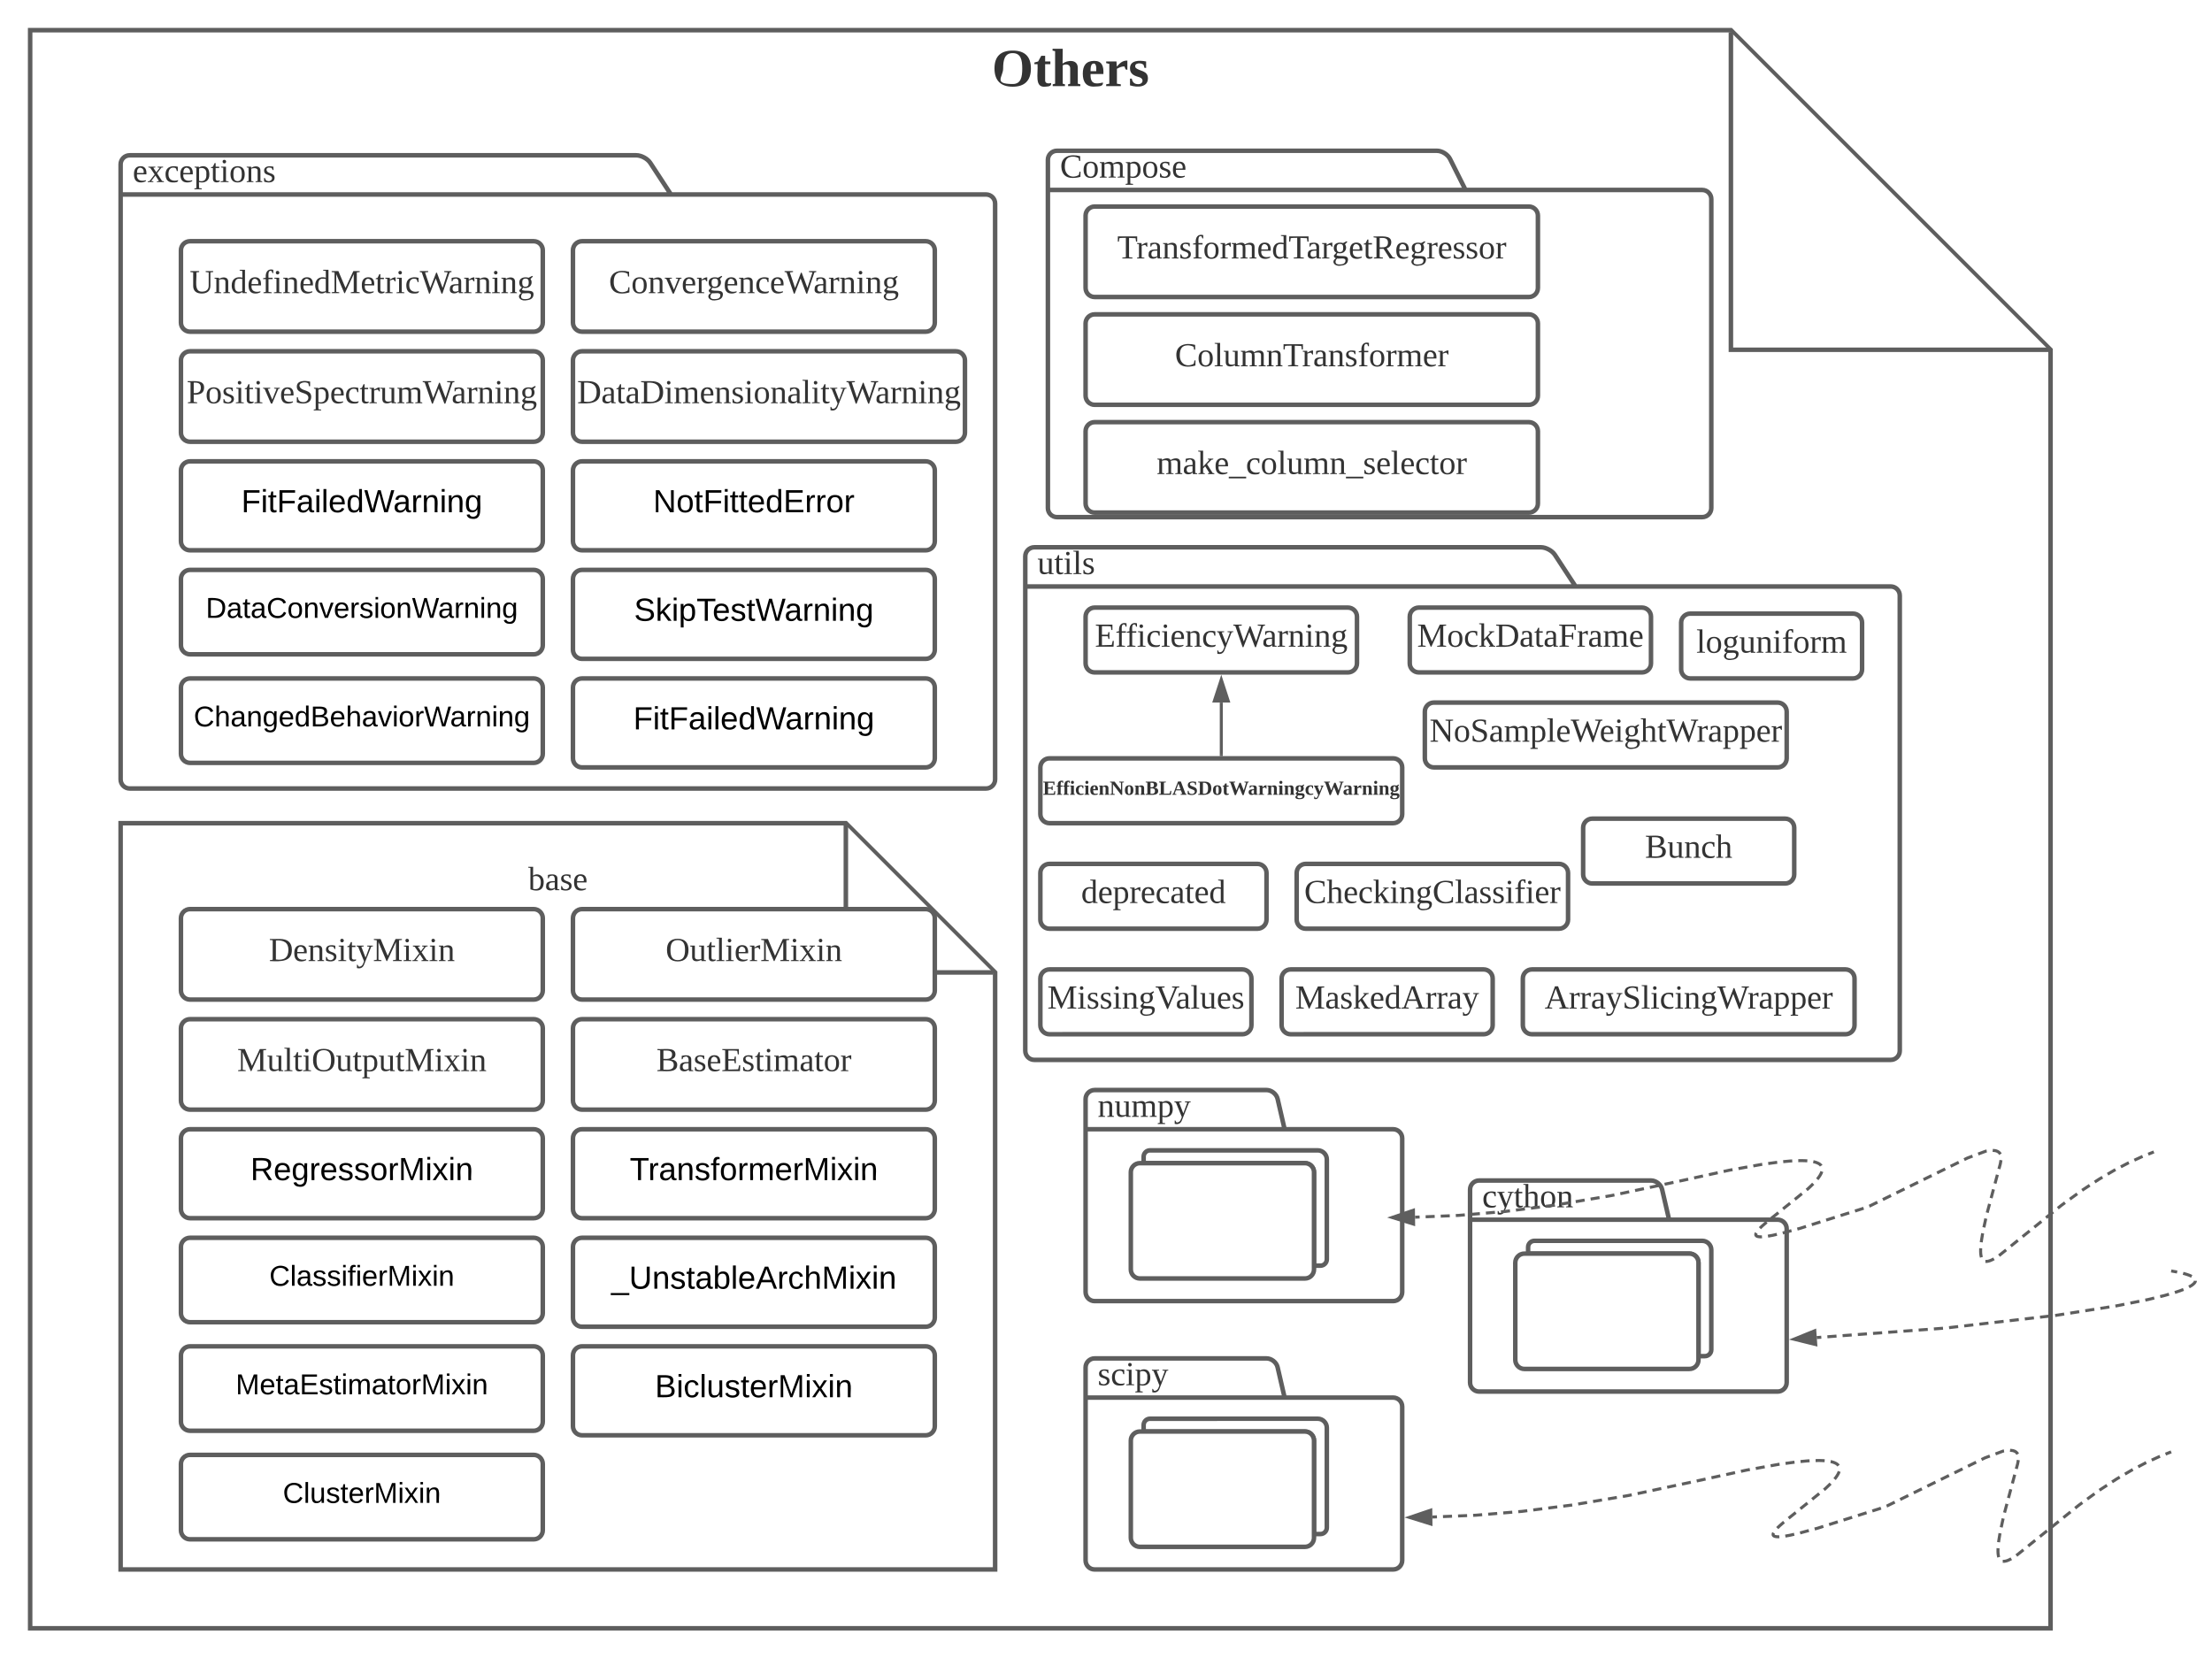 <svg xmlns="http://www.w3.org/2000/svg" xmlns:xlink="http://www.w3.org/1999/xlink" xmlns:lucid="lucid" width="1467.08" height="1100"><g transform="translate(-120 -37)" lucid:page-tab-id="0_0"><path d="M0 0h1870.87v1322.83H0z" fill="#fff"/><path d="M140 57h1128l212 212v848H140z" stroke="#5e5e5e" stroke-width="3" fill="#fff"/><path d="M1268 58.43V269h210.57M200 583h481l99 99v396H200z" stroke="#5e5e5e" stroke-width="3" fill="#fff"/><path d="M681 584.43V682h97.57" stroke="#5e5e5e" stroke-width="3" fill="#fff"/><path d="M710 63c0-3.3 2.7-6 6-6h228c3.3 0 6 2.7 6 6v48c0 3.3-2.7 6-6 6H716c-3.3 0-6-2.7-6-6z" fill="none"/><use xlink:href="#a" transform="matrix(1,0,0,1,710,57) translate(67.802 37.111)"/><path d="M565 166h209c3.3 0 6 2.7 6 6v382c0 3.3-2.7 6-6 6H206c-3.3 0-6-2.7-6-6V146c0-3.3 2.7-6 6-6h336c3.3 0 7.47 2.25 9.28 5.02zm-365 0h365" stroke="#5e5e5e" stroke-width="3" fill="#fff"/><use xlink:href="#b" transform="matrix(1,0,0,1,208,140) translate(0 17.778)"/><path d="M1092 163h157c3.3 0 6 2.7 6 6v205c0 3.3-2.7 6-6 6H821c-3.3 0-6-2.7-6-6V143c0-3.3 2.7-6 6-6h252c3.3 0 7.2 2.4 8.68 5.37zm-277 0h277" stroke="#5e5e5e" stroke-width="3" fill="#fff"/><use xlink:href="#c" transform="matrix(1,0,0,1,823,137) translate(0 17.778)"/><path d="M840 180c0-3.3 2.7-6 6-6h288c3.3 0 6 2.7 6 6v48c0 3.3-2.7 6-6 6H846c-3.3 0-6-2.7-6-6z" stroke="#5e5e5e" stroke-width="3" fill="#fff"/><use xlink:href="#d" transform="matrix(1,0,0,1,848,182) translate(12.957 26.444)"/><path d="M840 251.5c0-3.3 2.7-6 6-6h288c3.3 0 6 2.7 6 6v48c0 3.3-2.7 6-6 6H846c-3.3 0-6-2.7-6-6z" stroke="#5e5e5e" stroke-width="3" fill="#fff"/><use xlink:href="#e" transform="matrix(1,0,0,1,848,253.5) translate(51.259 26.444)"/><path d="M240 203c0-3.3 2.7-6 6-6h228c3.3 0 6 2.7 6 6v48c0 3.3-2.7 6-6 6H246c-3.3 0-6-2.7-6-6z" stroke="#5e5e5e" stroke-width="3" fill="#fff"/><use xlink:href="#f" transform="matrix(1,0,0,1,248,205) translate(-2.228 26.444)"/><path d="M240 276c0-3.3 2.7-6 6-6h228c3.3 0 6 2.7 6 6v48c0 3.3-2.7 6-6 6H246c-3.3 0-6-2.7-6-6z" stroke="#5e5e5e" stroke-width="3" fill="#fff"/><use xlink:href="#g" transform="matrix(1,0,0,1,248,278) translate(-4.173 26.444)"/><path d="M240 349c0-3.3 2.7-6 6-6h228c3.3 0 6 2.7 6 6v47c0 3.3-2.7 6-6 6H246c-3.3 0-6-2.7-6-6z" stroke="#5e5e5e" stroke-width="3" fill="#fff"/><use xlink:href="#h" transform="matrix(1,0,0,1,248,351) translate(32.03 25.767)"/><path d="M240 493c0-3.3 2.7-6 6-6h228c3.3 0 6 2.7 6 6v44c0 3.3-2.7 6-6 6H246c-3.3 0-6-2.7-6-6z" stroke="#5e5e5e" stroke-width="3" fill="#fff"/><use xlink:href="#i" transform="matrix(1,0,0,1,248,495) translate(0.492 23.822)"/><path d="M240 421c0-3.3 2.7-6 6-6h228c3.3 0 6 2.7 6 6v44c0 3.3-2.7 6-6 6H246c-3.3 0-6-2.7-6-6z" stroke="#5e5e5e" stroke-width="3" fill="#fff"/><use xlink:href="#j" transform="matrix(1,0,0,1,248,423) translate(8.481 23.822)"/><path d="M500 203c0-3.3 2.7-6 6-6h228c3.3 0 6 2.7 6 6v48c0 3.3-2.7 6-6 6H506c-3.3 0-6-2.7-6-6z" stroke="#5e5e5e" stroke-width="3" fill="#fff"/><use xlink:href="#k" transform="matrix(1,0,0,1,508,205) translate(15.827 26.444)"/><path d="M500 276c0-3.3 2.7-6 6-6h248c3.3 0 6 2.7 6 6v48c0 3.3-2.7 6-6 6H506c-3.3 0-6-2.7-6-6z" stroke="#5e5e5e" stroke-width="3" fill="#fff"/><use xlink:href="#l" transform="matrix(1,0,0,1,508,278) translate(-5.222 26.444)"/><path d="M500 349c0-3.3 2.7-6 6-6h228c3.3 0 6 2.7 6 6v47c0 3.3-2.7 6-6 6H506c-3.3 0-6-2.7-6-6z" stroke="#5e5e5e" stroke-width="3" fill="#fff"/><use xlink:href="#m" transform="matrix(1,0,0,1,508,351) translate(45.215 25.767)"/><path d="M500 493c0-3.3 2.7-6 6-6h228c3.3 0 6 2.7 6 6v47c0 3.3-2.7 6-6 6H506c-3.3 0-6-2.7-6-6z" stroke="#5e5e5e" stroke-width="3" fill="#fff"/><use xlink:href="#h" transform="matrix(1,0,0,1,508,495) translate(32.03 25.767)"/><path d="M500 421c0-3.3 2.7-6 6-6h228c3.3 0 6 2.7 6 6v47c0 3.3-2.7 6-6 6H506c-3.3 0-6-2.7-6-6z" stroke="#5e5e5e" stroke-width="3" fill="#fff"/><use xlink:href="#n" transform="matrix(1,0,0,1,508,423) translate(32.533 25.767)"/><path d="M1165 426h209c3.3 0 6 2.7 6 6v302c0 3.3-2.7 6-6 6H806c-3.3 0-6-2.7-6-6V406c0-3.3 2.7-6 6-6h336c3.3 0 7.47 2.25 9.28 5.02zm-365 0h365" stroke="#5e5e5e" stroke-width="3" fill="#fff"/><use xlink:href="#o" transform="matrix(1,0,0,1,808,400) translate(0 17.778)"/><path d="M840 446c0-3.3 2.7-6 6-6h168c3.3 0 6 2.7 6 6v31c0 3.3-2.7 6-6 6H846c-3.3 0-6-2.7-6-6z" stroke="#5e5e5e" stroke-width="3" fill="#fff"/><use xlink:href="#p" transform="matrix(1,0,0,1,848,448) translate(-1.796 17.944)"/><path d="M810 546c0-3.3 2.7-6 6-6h228c3.3 0 6 2.7 6 6v31c0 3.3-2.7 6-6 6H816c-3.3 0-6-2.7-6-6z" stroke="#5e5e5e" stroke-width="3" fill="#fff"/><use xlink:href="#q" transform="matrix(1,0,0,1,818,548) translate(-6.315 16.167)"/><path d="M930 537.5V503" stroke="#5e5e5e" stroke-width="2" fill="none"/><path d="M931 538.5h-2v-1.03h2z" fill="#5e5e5e"/><path d="M930 487.74l4.64 14.26h-9.28z" stroke="#5e5e5e" stroke-width="2" fill="#5e5e5e"/><path d="M1055 446c0-3.3 2.7-6 6-6h148c3.3 0 6 2.7 6 6v31c0 3.3-2.7 6-6 6h-148c-3.3 0-6-2.7-6-6z" stroke="#5e5e5e" stroke-width="3" fill="#fff"/><use xlink:href="#r" transform="matrix(1,0,0,1,1063,448) translate(-3.093 17.944)"/><path d="M980 616c0-3.3 2.7-6 6-6h168c3.3 0 6 2.7 6 6v31c0 3.3-2.7 6-6 6H986c-3.3 0-6-2.7-6-6z" stroke="#5e5e5e" stroke-width="3" fill="#fff"/><use xlink:href="#s" transform="matrix(1,0,0,1,988,618) translate(-3 17.944)"/><path d="M810 686c0-3.3 2.7-6 6-6h128c3.3 0 6 2.7 6 6v31c0 3.3-2.7 6-6 6H816c-3.3 0-6-2.7-6-6z" stroke="#5e5e5e" stroke-width="3" fill="#fff"/><use xlink:href="#t" transform="matrix(1,0,0,1,818,688) translate(-3.34 17.944)"/><path d="M1235 450c0-3.3 2.7-6 6-6h108c3.3 0 6 2.7 6 6v31c0 3.3-2.7 6-6 6h-108c-3.3 0-6-2.7-6-6z" stroke="#5e5e5e" stroke-width="3" fill="#fff"/><use xlink:href="#u" transform="matrix(1,0,0,1,1243,452) translate(2.062 17.944)"/><path d="M1170 586c0-3.3 2.7-6 6-6h128c3.3 0 6 2.7 6 6v31c0 3.3-2.7 6-6 6h-128c-3.3 0-6-2.7-6-6z" stroke="#5e5e5e" stroke-width="3" fill="#fff"/><use xlink:href="#v" transform="matrix(1,0,0,1,1178,588) translate(33.019 17.944)"/><path d="M1130 686c0-3.3 2.7-6 6-6h208c3.3 0 6 2.7 6 6v31c0 3.3-2.7 6-6 6h-208c-3.3 0-6-2.7-6-6z" stroke="#5e5e5e" stroke-width="3" fill="#fff"/><use xlink:href="#w" transform="matrix(1,0,0,1,1138,688) translate(6.444 17.944)"/><path d="M810 616c0-3.3 2.7-6 6-6h138c3.3 0 6 2.7 6 6v31c0 3.3-2.7 6-6 6H816c-3.3 0-6-2.7-6-6z" stroke="#5e5e5e" stroke-width="3" fill="#fff"/><use xlink:href="#x" transform="matrix(1,0,0,1,818,618) translate(19.037 17.944)"/><path d="M970 686c0-3.3 2.7-6 6-6h128c3.3 0 6 2.7 6 6v31c0 3.3-2.7 6-6 6H976c-3.3 0-6-2.7-6-6z" stroke="#5e5e5e" stroke-width="3" fill="#fff"/><use xlink:href="#y" transform="matrix(1,0,0,1,978,688) translate(1.074 17.944)"/><path d="M1065 509c0-3.3 2.7-6 6-6h228c3.3 0 6 2.7 6 6v31c0 3.3-2.7 6-6 6h-228c-3.3 0-6-2.7-6-6z" stroke="#5e5e5e" stroke-width="3" fill="#fff"/><use xlink:href="#z" transform="matrix(1,0,0,1,1073,511) translate(-4.883 17.944)"/><path d="M240 646c0-3.3 2.7-6 6-6h228c3.3 0 6 2.7 6 6v48c0 3.3-2.7 6-6 6H246c-3.3 0-6-2.7-6-6z" stroke="#5e5e5e" stroke-width="3" fill="#fff"/><use xlink:href="#A" transform="matrix(1,0,0,1,248,648) translate(50.333 26.444)"/><path d="M240 719c0-3.3 2.7-6 6-6h228c3.3 0 6 2.7 6 6v48c0 3.3-2.7 6-6 6H246c-3.3 0-6-2.7-6-6z" stroke="#5e5e5e" stroke-width="3" fill="#fff"/><use xlink:href="#B" transform="matrix(1,0,0,1,248,721) translate(29.315 26.444)"/><path d="M240 792c0-3.3 2.7-6 6-6h228c3.3 0 6 2.7 6 6v47c0 3.3-2.7 6-6 6H246c-3.3 0-6-2.7-6-6z" stroke="#5e5e5e" stroke-width="3" fill="#fff"/><use xlink:href="#C" transform="matrix(1,0,0,1,248,794) translate(38.104 25.767)"/><path d="M240 936c0-3.3 2.7-6 6-6h228c3.3 0 6 2.7 6 6v44c0 3.3-2.7 6-6 6H246c-3.3 0-6-2.7-6-6z" stroke="#5e5e5e" stroke-width="3" fill="#fff"/><use xlink:href="#D" transform="matrix(1,0,0,1,248,938) translate(28.309 23.822)"/><path d="M240 864c0-3.3 2.7-6 6-6h228c3.3 0 6 2.7 6 6v44c0 3.3-2.7 6-6 6H246c-3.3 0-6-2.7-6-6z" stroke="#5e5e5e" stroke-width="3" fill="#fff"/><use xlink:href="#E" transform="matrix(1,0,0,1,248,866) translate(50.632 23.822)"/><path d="M500 646c0-3.3 2.7-6 6-6h228c3.3 0 6 2.7 6 6v48c0 3.3-2.7 6-6 6H506c-3.3 0-6-2.7-6-6z" stroke="#5e5e5e" stroke-width="3" fill="#fff"/><use xlink:href="#F" transform="matrix(1,0,0,1,508,648) translate(53.451 26.444)"/><path d="M500 719c0-3.3 2.7-6 6-6h228c3.3 0 6 2.7 6 6v48c0 3.3-2.7 6-6 6H506c-3.3 0-6-2.7-6-6z" stroke="#5e5e5e" stroke-width="3" fill="#fff"/><use xlink:href="#G" transform="matrix(1,0,0,1,508,721) translate(47.34 26.444)"/><path d="M500 792c0-3.3 2.7-6 6-6h228c3.3 0 6 2.7 6 6v47c0 3.3-2.7 6-6 6H506c-3.3 0-6-2.7-6-6z" stroke="#5e5e5e" stroke-width="3" fill="#fff"/><use xlink:href="#H" transform="matrix(1,0,0,1,508,794) translate(29.659 25.767)"/><path d="M500 936c0-3.3 2.7-6 6-6h228c3.3 0 6 2.7 6 6v47c0 3.3-2.7 6-6 6H506c-3.3 0-6-2.7-6-6z" stroke="#5e5e5e" stroke-width="3" fill="#fff"/><use xlink:href="#I" transform="matrix(1,0,0,1,508,938) translate(46.4 25.767)"/><path d="M500 864c0-3.3 2.7-6 6-6h228c3.3 0 6 2.7 6 6v47c0 3.3-2.7 6-6 6H506c-3.3 0-6-2.7-6-6z" stroke="#5e5e5e" stroke-width="3" fill="#fff"/><use xlink:href="#J" transform="matrix(1,0,0,1,508,866) translate(17.363 25.767)"/><path d="M240 1008c0-3.3 2.7-6 6-6h228c3.3 0 6 2.7 6 6v44c0 3.3-2.7 6-6 6H246c-3.3 0-6-2.7-6-6z" stroke="#5e5e5e" stroke-width="3" fill="#fff"/><use xlink:href="#K" transform="matrix(1,0,0,1,248,1010) translate(59.604 23.822)"/><path d="M972 786h72c3.3 0 6 2.7 6 6v102c0 3.3-2.7 6-6 6H846c-3.3 0-6-2.7-6-6V766c0-3.3 2.7-6 6-6h114c3.3 0 6.6 2.62 7.35 5.85zm-132 0h132" stroke="#5e5e5e" stroke-width="3" fill="#fff"/><use xlink:href="#L" transform="matrix(1,0,0,1,848,760) translate(0 17.778)"/><path d="M878.5 808.5v-.04-4.25c0-2.32 1.88-4.2 4.2-4.2H994c3.3 0 6 2.7 6 6v66.25c0 2.35-1.9 4.25-4.25 4.25h-4.2c-.03 0-.05-.02-.05-.04V814.5c0-3.3-2.7-6-6-6h-107z" stroke="#5e5e5e" stroke-width="3" fill="#fff"/><path d="M870 814.5c0-3.3 2.7-6 6-6h109.5c3.3 0 6 2.7 6 6V879c0 3.3-2.7 6-6 6H876c-3.3 0-6-2.7-6-6zM972 964h72c3.3 0 6 2.7 6 6v102c0 3.3-2.7 6-6 6H846c-3.3 0-6-2.7-6-6V944c0-3.3 2.7-6 6-6h114c3.3 0 6.6 2.62 7.35 5.85zm-132 0h132" stroke="#5e5e5e" stroke-width="3" fill="#fff"/><use xlink:href="#M" transform="matrix(1,0,0,1,848,938) translate(0 17.778)"/><path d="M878.5 986.5v-.04-4.25c0-2.32 1.88-4.2 4.2-4.2H994c3.3 0 6 2.7 6 6v66.25c0 2.35-1.9 4.25-4.25 4.25h-4.2c-.03 0-.05-.02-.05-.04V992.5c0-3.3-2.7-6-6-6h-107z" stroke="#5e5e5e" stroke-width="3" fill="#fff"/><path d="M870 992.5c0-3.3 2.7-6 6-6h109.5c3.3 0 6 2.7 6 6v64.5c0 3.3-2.7 6-6 6H876c-3.3 0-6-2.7-6-6zM1227 846h72c3.3 0 6 2.7 6 6v102c0 3.3-2.7 6-6 6h-198c-3.3 0-6-2.7-6-6V826c0-3.3 2.7-6 6-6h114c3.3 0 6.6 2.62 7.35 5.85zm-132 0h132" stroke="#5e5e5e" stroke-width="3" fill="#fff"/><use xlink:href="#N" transform="matrix(1,0,0,1,1103,820) translate(0 17.778)"/><path d="M1133.5 868.5v-.04-4.25c0-2.32 1.88-4.2 4.2-4.2H1249c3.3 0 6 2.7 6 6v66.25c0 2.35-1.9 4.25-4.25 4.25h-4.2c-.03 0-.05-.02-.05-.04V874.5c0-3.3-2.7-6-6-6h-107z" stroke="#5e5e5e" stroke-width="3" fill="#fff"/><path d="M1125 874.5c0-3.3 2.7-6 6-6h109.5c3.3 0 6 2.7 6 6V939c0 3.3-2.7 6-6 6H1131c-3.3 0-6-2.7-6-6z" stroke="#5e5e5e" stroke-width="3" fill="#fff"/><path d="M1559.07 1000.37l-2.8 1.12m-3.7 1.48l-.7.28-4.78 2.2m-3.65 1.67l-.23.1-5.1 2.67m-3.56 1.85l-.64.33-4.56 2.67m-3.46 2.02l-2.15 1.26-2.94 1.92m-3.35 2.2l-5.03 3.28m-3.24 2.35l-4.86 3.53m-3.24 2.36l-2.33 1.7-2.44 1.96m-3.1 2.5l-4.7 3.78m-3.1 2.52l-4.68 3.77m-3.12 2.5l-4.68 3.77m-3.12 2.5l-4.68 3.78m-3.12 2.52l-4.68 3.77m-3.38 2.13l-.1.06-1.03.54-.78.36-.63.26-.53.17-.44.12-.37.08-.33.06-.3.04-.24.03h-.64l-.2-.02h-.08m-2.65-2.7l-.1-.36-.1-.44-.1-.55-.1-.67-.07-.85-.04-1.1.02-1.5.03-.5m.37-3.98l.1-.94.82-5m.82-3.92l1.26-5.87m.95-3.9l1.55-5.8m1.04-3.88l1.55-5.8m1.04-3.87l1.55-5.8m1.04-3.87l.9-3.34.45-2.5m-.4-3.92l-.38-.67-.63-.66-.85-.57-1.27-.45-1.95-.22m-3.98.46l-.63.08-5.03 1.88m-3.76 1.4l-3.27 1.22-2.25 1.1m-3.6 1.77l-5.4 2.65m-3.58 1.76l-5.4 2.65m-3.6 1.77l-5.38 2.65m-3.6 1.76l-5.4 2.66m-3.6 1.77l-5.4 2.65m-3.58 1.76l-5.4 2.65m-3.6 1.76l-5.05 2.48-.35.13m-3.77 1.37l-1.18.43-4.53 1.43m-3.82 1.2l-5.73 1.8m-3.83 1.22l-5.73 1.8m-3.82 1.2l-5.73 1.82m-3.83 1.2l-3.87 1.23-1.88.5m-3.87 1.04l-5.8 1.57m-3.9.9l-2.86.65-3.04.54m-3.98.44l-.3.02H1298.7l-.4-.04-.32-.04-.26-.04-.22-.05-.18-.04-.15-.04-.13-.04-.1-.04-.1-.05-.1-.04-.08-.05-.06-.04-.07-.03-.05-.04-.05-.04-.05-.05-.04-.04-.04-.03-.03-.04-.04-.03-.03-.04-.02-.04-.03-.04-.02-.04-.02-.04v-.04l-.03-.04-.02-.05v-.04l-.02-.05-.02-.04v-.23l-.02-.06v-.12l.02-.07v-.08l.02-.1.02-.08.03-.1.04-.1.05-.14.06-.14.06-.1m2.46-3.15l.28-.3 1.42-1.35 2.7-2.35.05-.04m3.1-2.52l4.7-3.77m3.1-2.52l4.68-3.77m3.12-2.5l4.68-3.8m3.12-2.5l.96-.78 2.62-2.5.8-.82m2.68-2.98l.37-.45.67-.9.5-.74.4-.63.3-.54.26-.48.2-.43.15-.37.12-.34.08-.23m-.42-3.84l-.03-.04-.1-.14-.1-.13-.13-.13-.14-.14-.14-.14-.17-.13-.18-.16-.2-.14-.23-.15-.25-.15-.3-.16-.34-.16-.38-.16-.44-.18-.52-.17-.6-.18-.75-.2-.25-.04m-3.96-.54l-1-.08-2.4-.08-2.6.03m-4 .16l-1.44.07-4.55.43m-4 .43l-5.94.8m-3.97.54l-.46.06-5.46.98m-3.94.7l-5.9 1.07m-3.95.7l-2.2.4-3.7.8m-3.9.86l-5.87 1.3m-3.92.84l-5.87 1.28m-3.92.86l-5.87 1.28m-3.9.84l-5.9 1.25m-3.9.83l-5.88 1.25m-3.92.83l-5.88 1.25m-3.9.85l-5.9 1.25m-3.9.83l-1.95.4-3.97.7m-3.95.65l-5.92 1m-3.95.67l-5.92 1m-3.95.67l-5.92 1m-3.95.67l-.15.02-5.8.73m-3.98.5l-5.96.76m-3.98.5l-5.96.76m-3.97.5l-3.6.46-2.37.2m-4 .33l-5.98.5m-4 .34l-5.98.5m-4 .32l-4.27.36-1.72.07m-4 .17l-6 .24m-4 .17l-6 .25m-4 .16l-3 .12M1559.05 1000.38l.95-.38" stroke="#5e5e5e" stroke-width="2" fill="none"/><path d="M1054.74 1043.46l14.2-4.82.12 9.27z" stroke="#5e5e5e" stroke-width="2" fill="#5e5e5e"/><path d="M1561 880.18l2.97.53m3.95.88l1.42.38 1.4.44 1.04.37.78.3.6.3.47.23m2.44 2.94v.1l-.02.08-.02.1-.02.07v.08l-.04.1-.04.08-.04.1-.05.1-.06.1-.07.13-.08.1-.1.15-.1.14-.13.15-.17.16-.2.2-.2.2-.3.24-.33.27-.42.3-.54.36-.7.4-.6.33m-3.68 1.67l-2.25.86-3.46 1.17m-3.88 1.14l-2.96.85-2.9.7m-3.94.97l-4.22 1.03-1.7.34m-3.95.8l-5.96 1.18m-3.97.8l-5.14 1.02-.82.13m-3.98.63l-6 .94m-4 .63l-6 .94m-4 .63l-5.98.94m-4 .63l-5.74.9-.26.03m-4.02.46l-6.03.68m-4.03.47l-6.03.7m-4 .45l-6.04.7m-4.02.45l-6.03.7m-4.02.46l-6.03.7m-4.02.46l-6.03.7m-4.02.45l-6.03.7m-4.02.4l-6.05.46m-4.04.3l-6.06.44m-4.04.3l-6.05.45m-4.03.3l-6.06.44m-4.03.3l-6.05.43m-4.04.3l-6.05.45m-4.04.3l-6.06.44m-4.03.3l-6.05.45m-4.04.3l-3.03.22M1561 880.18l-1-.18" stroke="#5e5e5e" stroke-width="2" fill="none"/><path d="M1309.73 925.27l13.9-5.64.66 9.25z" stroke="#5e5e5e" stroke-width="2" fill="#5e5e5e"/><path d="M1547.57 801.43l-2.8 1.12m-3.7 1.5l-.7.27-4.78 2.2m-3.65 1.67l-.23.1-5.1 2.66m-3.56 1.85l-.64.34-4.56 2.67m-3.46 2.03l-2.15 1.26-2.94 1.9m-3.35 2.2l-5.03 3.3m-3.24 2.34l-4.86 3.53m-3.24 2.35l-2.33 1.7-2.44 1.96m-3.1 2.5l-4.7 3.78m-3.1 2.52l-4.68 3.77m-3.12 2.5l-4.68 3.78m-3.12 2.5l-4.68 3.78m-3.12 2.53l-4.68 3.77m-3.38 2.13l-.1.06-1.03.53-.78.36-.63.25-.53.18-.44.12-.37.1-.33.05-.3.04-.24.03h-.64l-.2-.03h-.08m-2.65-2.7l-.1-.36-.1-.44-.1-.55-.1-.68-.07-.85-.04-1.1.02-1.52.03-.5m.37-3.97l.1-.94.82-5m.82-3.92l1.26-5.87m.95-3.9l1.55-5.8m1.04-3.87l1.55-5.8m1.04-3.87l1.55-5.8m1.04-3.86l.9-3.34.45-2.5m-.4-3.92l-.38-.67-.63-.65-.85-.56-1.27-.46-1.95-.22m-3.98.46l-.63.08-5.03 1.88m-3.76 1.4l-3.27 1.22-2.25 1.1m-3.6 1.77l-5.4 2.65m-3.58 1.76l-5.4 2.65m-3.6 1.76l-5.38 2.65m-3.6 1.77l-5.4 2.65m-3.6 1.77l-5.4 2.64m-3.58 1.76l-5.4 2.65m-3.6 1.77l-5.05 2.48-.35.13m-3.77 1.37l-1.18.43-4.53 1.43m-3.82 1.2l-5.73 1.8m-3.83 1.22l-5.73 1.8m-3.82 1.2l-5.73 1.82m-3.83 1.2l-3.87 1.23-1.88.5m-3.87 1.04l-5.8 1.56m-3.9.9l-2.86.65-3.04.54m-3.98.44l-.3.02H1287.2l-.4-.04-.32-.04-.26-.04-.22-.05-.18-.03-.15-.05-.13-.04-.1-.04-.1-.05-.1-.05-.08-.04-.06-.03-.07-.04-.05-.04-.05-.05-.05-.04-.04-.03-.04-.04-.03-.04-.04-.04-.03-.04-.02-.04-.03-.04-.02-.04-.02-.04v-.04l-.03-.04-.02-.05v-.04l-.02-.06-.02-.04V855.9l-.02-.07v-.13l.02-.07v-.08l.02-.08.02-.1.03-.1.04-.1.05-.13.06-.14.06-.1m2.46-3.15l.28-.3 1.42-1.34 2.7-2.34.05-.04m3.1-2.52l4.7-3.77m3.1-2.52l4.68-3.76m3.12-2.5l4.68-3.8m3.12-2.5l.96-.78 2.62-2.5.8-.82m2.68-2.98l.37-.45.67-.9.5-.73.4-.64.3-.54.26-.5.2-.42.15-.37.12-.33.08-.24m-.42-3.84l-.03-.05-.1-.13-.1-.13-.13-.14-.14-.14-.14-.13-.17-.15-.18-.15-.2-.14-.23-.15-.25-.14-.3-.16-.34-.16-.38-.16-.44-.18-.52-.17-.6-.18-.75-.18-.25-.05m-3.96-.54l-1-.08-2.4-.08-2.6.03m-4 .17l-1.44.07-4.55.42m-4 .43l-5.94.8m-3.97.55l-.46.06-5.46.98m-3.94.7l-5.9 1.07m-3.95.7l-2.2.4-3.7.8m-3.9.87l-5.87 1.28m-3.92.85l-5.87 1.28m-3.92.86l-5.87 1.28m-3.9.84l-5.9 1.25m-3.9.84l-5.88 1.25m-3.92.82l-5.88 1.25m-3.9.84l-5.9 1.26m-3.9.83l-1.95.4-3.97.68m-3.95.66l-5.92 1m-3.95.67l-5.92 1.02m-3.95.66l-5.92 1m-3.95.67l-.15.03-5.8.73m-3.98.52l-5.96.75m-3.98.5l-5.96.75m-3.97.5l-3.6.46-2.37.2m-4 .33l-5.98.5m-4 .35l-5.98.5m-4 .33l-4.27.36-1.72.07m-4 .18l-6 .24m-4 .17l-6 .24m-4 .16l-3 .12M1547.55 801.44l.95-.38" stroke="#5e5e5e" stroke-width="2" fill="none"/><path d="M1043.24 844.52l14.2-4.82.12 9.27z" stroke="#5e5e5e" stroke-width="2" fill="#5e5e5e"/><path d="M370 599c0-3.3 2.7-6 6-6h228c3.3 0 6 2.7 6 6v48c0 3.3-2.7 6-6 6H376c-3.3 0-6-2.7-6-6z" fill="none"/><use xlink:href="#O" transform="matrix(1,0,0,1,370,593) translate(100.309 34.444)"/><path d="M840 323c0-3.3 2.7-6 6-6h288c3.3 0 6 2.7 6 6v48c0 3.3-2.7 6-6 6H846c-3.3 0-6-2.7-6-6z" stroke="#5e5e5e" stroke-width="3" fill="#fff"/><use xlink:href="#P" transform="matrix(1,0,0,1,848,325) translate(39.13 26.444)"/><defs><path fill="#333" d="M140-221c-55 0-64 47-64 103S8-14 140-14c56 0 64-48 64-104s-9-103-64-103zm0 225C61 4 18-36 18-118c0-81 41-120 122-120 80 0 122 39 122 120C262-36 219 4 140 4" id="Q"/><path fill="#333" d="M78-41c-2 24 21 26 40 20C122 3 98 2 77 4 5 10 32-84 27-147H6v-11l25-7 21-38h26v38h35v18H78v106" id="R"/><path fill="#333" d="M127-114c3-31-26-38-50-25v123l15 4V0H10v-12l16-4v-218l-17-4v-12h68l-1 99c31-23 102-32 102 30v105l17 4V0h-82v-12l14-4v-98" id="S"/><path fill="#333" d="M12-83c0-55 22-85 75-86 52-1 66 33 63 88H64c-1 37 6 64 44 63 14 0 28-4 39-6 3 28-28 25-55 27-57 4-80-31-80-86zm90-17c2-26 0-63-27-48-10 9-11 28-11 48h38" id="T"/><path fill="#333" d="M132-132c-21 0-37 9-50 16v100l26 4V0H10v-12l21-4v-133l-21-5v-11h69l2 34c17-18 35-41 71-40v61c-17 3-14-14-20-22" id="U"/><path fill="#333" d="M102-142c-14-17-68-15-54 18 24 26 83 17 83 72 0 62-72 62-120 47v-45h12c4 23 16 37 43 37 35 0 39-37 9-46-31-9-65-19-64-61 0-52 59-55 108-45v43h-11" id="V"/><g id="a"><use transform="matrix(0.099,0,0,0.099,0,0)" xlink:href="#Q"/><use transform="matrix(0.099,0,0,0.099,27.654,0)" xlink:href="#R"/><use transform="matrix(0.099,0,0,0.099,39.407,0)" xlink:href="#S"/><use transform="matrix(0.099,0,0,0.099,59.16,0)" xlink:href="#T"/><use transform="matrix(0.099,0,0,0.099,74.864,0)" xlink:href="#U"/><use transform="matrix(0.099,0,0,0.099,90.568,0)" xlink:href="#V"/></g><path fill="#333" d="M84-170c49 0 66 33 63 87H46c-8 60 38 80 95 63v10C128-2 108 4 88 4 34 4 14-29 14-84c-1-54 22-86 70-86zm33 73c12-57-57-82-69-24-1 7-2 15-2 24h71" id="W"/><path fill="#333" d="M156-12c7 3 23-1 20 12h-75v-8l22-4-38-58-45 58 23 4v8H3v-8l19-3 55-71-48-71c-7-3-23 1-20-12h75v8l-22 4 32 48 37-48-23-4v-8h59v8l-19 3-46 60" id="X"/><path fill="#333" d="M45-84c0 64 52 80 104 63 1 25-30 25-55 25-56 0-80-32-80-88 0-76 62-98 131-80v46h-10c-5-15-4-31-23-35-47-10-67 21-67 69" id="Y"/><path fill="#333" d="M166-85c3 67-44 102-111 85l1 64 29 4v9H6v-9l21-4v-217c-7-3-22 1-19-12h46l1 9c11-8 26-14 45-14 47 2 64 36 66 85zM56-13c53 14 83-14 78-72 7-53-33-79-78-60v132" id="Z"/><path fill="#333" d="M54-38c-1 25 24 26 44 20v12C71 10 25 9 25-35v-115H4c-2-14 14-10 21-15l18-38h11v38h38v15H54v112" id="aa"/><path fill="#333" d="M47-200c-23 0-25-39 0-38 13 0 18 7 20 19-1 11-8 19-20 19zM65-12l28 4v8H8v-8l28-4v-141l-24-4v-8h53v153" id="ab"/><path fill="#333" d="M90-170c52 0 76 32 76 87 0 54-24 87-77 87-51 0-75-34-75-87 0-54 24-87 76-87zM89-10c39 0 46-35 46-73 0-39-7-73-46-73-39 1-44 34-44 73s6 72 44 73" id="ac"/><path fill="#333" d="M125-118c4-37-41-34-68-26v132l23 4v8H8C5-13 21-9 28-12v-141c-7-3-23 1-20-12h47l2 13c31-23 98-29 98 31v109c7 3 23-1 20 12h-72v-8l22-4v-106" id="ad"/><path fill="#333" d="M41-130c7 48 86 23 86 84 0 56-69 57-112 41v-40c20 0 9 29 31 31 35 19 77-26 41-50-27-18-72-13-72-59 0-50 58-52 100-41v36c-19 1-8-25-28-25-21-7-50-1-46 23" id="ae"/><g id="b"><use transform="matrix(0.062,0,0,0.062,0,0)" xlink:href="#W"/><use transform="matrix(0.062,0,0,0.062,9.815,0)" xlink:href="#X"/><use transform="matrix(0.062,0,0,0.062,20.926,0)" xlink:href="#Y"/><use transform="matrix(0.062,0,0,0.062,30.741,0)" xlink:href="#W"/><use transform="matrix(0.062,0,0,0.062,40.556,0)" xlink:href="#Z"/><use transform="matrix(0.062,0,0,0.062,51.667,0)" xlink:href="#aa"/><use transform="matrix(0.062,0,0,0.062,57.84,0)" xlink:href="#ab"/><use transform="matrix(0.062,0,0,0.062,64.012,0)" xlink:href="#ac"/><use transform="matrix(0.062,0,0,0.062,75.123,0)" xlink:href="#ad"/><use transform="matrix(0.062,0,0,0.062,86.235,0)" xlink:href="#ae"/></g><path fill="#333" d="M52-115c0 93 80 130 150 87l7-35h11l-1 55c-23 7-52 12-83 12C60 4 19-37 15-115c-5-113 97-141 201-114l1 51h-12l-5-30c-15-9-39-16-62-16-66 0-86 41-86 109" id="af"/><path fill="#333" d="M126-118c4-37-42-32-68-25v131l24 4v8H8C5-13 21-9 28-12v-141c-7-3-23 1-20-12h48l1 13c22-15 77-30 92 2 32-22 104-36 104 29v109c8 3 24-2 21 12h-75v-8l25-4v-106c3-39-45-31-72-24 7 37 1 88 3 130l25 4v8h-78v-8l24-4v-106" id="ag"/><g id="c"><use transform="matrix(0.062,0,0,0.062,0,0)" xlink:href="#af"/><use transform="matrix(0.062,0,0,0.062,14.815,0)" xlink:href="#ac"/><use transform="matrix(0.062,0,0,0.062,25.926,0)" xlink:href="#ag"/><use transform="matrix(0.062,0,0,0.062,43.21,0)" xlink:href="#Z"/><use transform="matrix(0.062,0,0,0.062,54.321,0)" xlink:href="#ac"/><use transform="matrix(0.062,0,0,0.062,65.432,0)" xlink:href="#ae"/><use transform="matrix(0.062,0,0,0.062,74.074,0)" xlink:href="#W"/></g><path fill="#333" d="M55 0v-9l38-5v-207c-22 1-53 0-70 4l-5 37H7v-56h207v56h-12l-5-37-70-3v206l37 5v9H55" id="ah"/><path fill="#333" d="M57-145c16-10 35-24 60-25v45c-19 1-8-30-40-17l-20 6v124l29 4v8H7v-8l21-4v-141c-8-3-24 2-21-12h48" id="ai"/><path fill="#333" d="M32-163c41-10 102-14 102 39v112c8 3 24-2 21 12h-45l-4-17C83 13 3 13 13-46c-2-50 45-50 92-51 4-36-5-70-42-56-6 2-12 4-16 6-4 7 0 23-15 20v-36zM42-47c0 41 41 33 63 22v-59c-34 1-63-1-63 37" id="aj"/><path fill="#333" d="M103-236c-39-15-35 32-34 71h44v15H69v136l35 6v8H15v-8l25-6v-136H11v-9l29-7c-6-59 23-100 80-84v36c-15 2-12-14-17-22" id="ak"/><path fill="#333" d="M13-81c0-71 46-101 114-85l-1-72-28-4v-8h57v238c8 3 24-2 21 12h-47l-2-12C80 23 13-1 13-81zm77-74c-37 1-44 33-45 74 0 38 9 66 45 66 14 0 27-3 36-7v-130c-10-1-24-3-36-3" id="al"/><path fill="#333" d="M141-152c28 39 5 97-54 97-9 0-20-2-27-3L49-35c29 22 130-14 124 52-4 45-38 57-88 61C21 83-8 26 45-2 33-6 22-15 21-31l28-31c-19-9-28-26-28-51-2-51 53-65 100-52l38-20 7 8zM85 64c35 0 61-11 61-42 0-35-57-17-89-21-9 8-16 19-17 34 0 25 19 29 45 29zM52-113c1 26 7 46 35 44 28-1 34-16 35-44 0-26-6-43-34-43s-36 17-36 43" id="am"/><path fill="#333" d="M199-173c-1 36-21 56-49 65l64 94 26 5v9h-57l-66-103H75v89l35 5v9H13v-9l28-5v-208l-31-4v-10c80 4 190-20 189 63zM75-119c50 2 89-1 89-51 0-49-39-52-89-50v101" id="an"/><g id="d"><use transform="matrix(0.062,0,0,0.062,0,0)" xlink:href="#ah"/><use transform="matrix(0.062,0,0,0.062,12.716,0)" xlink:href="#ai"/><use transform="matrix(0.062,0,0,0.062,20.062,0)" xlink:href="#aj"/><use transform="matrix(0.062,0,0,0.062,29.877,0)" xlink:href="#ad"/><use transform="matrix(0.062,0,0,0.062,40.988,0)" xlink:href="#ae"/><use transform="matrix(0.062,0,0,0.062,49.63,0)" xlink:href="#ak"/><use transform="matrix(0.062,0,0,0.062,56.975,0)" xlink:href="#ac"/><use transform="matrix(0.062,0,0,0.062,68.086,0)" xlink:href="#ai"/><use transform="matrix(0.062,0,0,0.062,75.432,0)" xlink:href="#ag"/><use transform="matrix(0.062,0,0,0.062,92.716,0)" xlink:href="#W"/><use transform="matrix(0.062,0,0,0.062,102.531,0)" xlink:href="#al"/><use transform="matrix(0.062,0,0,0.062,113.642,0)" xlink:href="#ah"/><use transform="matrix(0.062,0,0,0.062,125.617,0)" xlink:href="#aj"/><use transform="matrix(0.062,0,0,0.062,135.432,0)" xlink:href="#ai"/><use transform="matrix(0.062,0,0,0.062,142.346,0)" xlink:href="#am"/><use transform="matrix(0.062,0,0,0.062,153.457,0)" xlink:href="#W"/><use transform="matrix(0.062,0,0,0.062,163.272,0)" xlink:href="#aa"/><use transform="matrix(0.062,0,0,0.062,169.444,0)" xlink:href="#an"/><use transform="matrix(0.062,0,0,0.062,184.259,0)" xlink:href="#W"/><use transform="matrix(0.062,0,0,0.062,194.074,0)" xlink:href="#am"/><use transform="matrix(0.062,0,0,0.062,205.185,0)" xlink:href="#ai"/><use transform="matrix(0.062,0,0,0.062,212.531,0)" xlink:href="#W"/><use transform="matrix(0.062,0,0,0.062,222.346,0)" xlink:href="#ae"/><use transform="matrix(0.062,0,0,0.062,230.988,0)" xlink:href="#ae"/><use transform="matrix(0.062,0,0,0.062,239.63,0)" xlink:href="#ac"/><use transform="matrix(0.062,0,0,0.062,250.741,0)" xlink:href="#ai"/></g><path fill="#333" d="M65-12l28 4v8H7v-8l28-4v-226l-28-4v-8h58v238" id="ao"/><path fill="#333" d="M124-13C89 8 26 15 26-45v-108c-8-3-24 2-21-12h50v118c-3 37 42 32 69 25v-131l-25-4v-8h54v153c8 3 24-2 21 12h-48" id="ap"/><g id="e"><use transform="matrix(0.062,0,0,0.062,0,0)" xlink:href="#af"/><use transform="matrix(0.062,0,0,0.062,14.815,0)" xlink:href="#ac"/><use transform="matrix(0.062,0,0,0.062,25.926,0)" xlink:href="#ao"/><use transform="matrix(0.062,0,0,0.062,32.099,0)" xlink:href="#ap"/><use transform="matrix(0.062,0,0,0.062,43.21,0)" xlink:href="#ag"/><use transform="matrix(0.062,0,0,0.062,60.494,0)" xlink:href="#ad"/><use transform="matrix(0.062,0,0,0.062,71.605,0)" xlink:href="#ah"/><use transform="matrix(0.062,0,0,0.062,84.321,0)" xlink:href="#ai"/><use transform="matrix(0.062,0,0,0.062,91.667,0)" xlink:href="#aj"/><use transform="matrix(0.062,0,0,0.062,101.481,0)" xlink:href="#ad"/><use transform="matrix(0.062,0,0,0.062,112.593,0)" xlink:href="#ae"/><use transform="matrix(0.062,0,0,0.062,121.235,0)" xlink:href="#ak"/><use transform="matrix(0.062,0,0,0.062,128.58,0)" xlink:href="#ac"/><use transform="matrix(0.062,0,0,0.062,139.691,0)" xlink:href="#ai"/><use transform="matrix(0.062,0,0,0.062,147.037,0)" xlink:href="#ag"/><use transform="matrix(0.062,0,0,0.062,164.321,0)" xlink:href="#W"/><use transform="matrix(0.062,0,0,0.062,174.136,0)" xlink:href="#ai"/></g><path fill="#333" d="M134-16c44-1 70-21 70-64v-142l-32-4v-10h80v10l-30 4v141c0 57-33 84-91 85-58 0-93-26-93-82v-144l-30-4v-10h94v10l-30 4c7 82-31 209 62 206" id="aq"/><path fill="#333" d="M152 0h-7L59-203v189l32 5v9H10v-9l31-5v-208l-31-4v-10h72l76 180 84-180h68v10l-31 4v208l31 5v9h-96v-9l32-5v-189" id="ar"/><path fill="#333" d="M319-222L242 5h-10l-61-162L108 5h-9L21-222l-21-4v-10h90v10l-34 4 56 166 63-163h8l61 163 54-166-37-4v-10h78v10" id="as"/><g id="f"><use transform="matrix(0.062,0,0,0.062,0,0)" xlink:href="#aq"/><use transform="matrix(0.062,0,0,0.062,15.988,0)" xlink:href="#ad"/><use transform="matrix(0.062,0,0,0.062,27.099,0)" xlink:href="#al"/><use transform="matrix(0.062,0,0,0.062,38.21,0)" xlink:href="#W"/><use transform="matrix(0.062,0,0,0.062,48.025,0)" xlink:href="#ak"/><use transform="matrix(0.062,0,0,0.062,55.37,0)" xlink:href="#ab"/><use transform="matrix(0.062,0,0,0.062,61.543,0)" xlink:href="#ad"/><use transform="matrix(0.062,0,0,0.062,72.654,0)" xlink:href="#W"/><use transform="matrix(0.062,0,0,0.062,82.469,0)" xlink:href="#al"/><use transform="matrix(0.062,0,0,0.062,93.58,0)" xlink:href="#ar"/><use transform="matrix(0.062,0,0,0.062,113.333,0)" xlink:href="#W"/><use transform="matrix(0.062,0,0,0.062,123.148,0)" xlink:href="#aa"/><use transform="matrix(0.062,0,0,0.062,129.321,0)" xlink:href="#ai"/><use transform="matrix(0.062,0,0,0.062,136.667,0)" xlink:href="#ab"/><use transform="matrix(0.062,0,0,0.062,142.84,0)" xlink:href="#Y"/><use transform="matrix(0.062,0,0,0.062,152.654,0)" xlink:href="#as"/><use transform="matrix(0.062,0,0,0.062,171.79,0)" xlink:href="#aj"/><use transform="matrix(0.062,0,0,0.062,181.605,0)" xlink:href="#ai"/><use transform="matrix(0.062,0,0,0.062,188.951,0)" xlink:href="#ad"/><use transform="matrix(0.062,0,0,0.062,200.062,0)" xlink:href="#ab"/><use transform="matrix(0.062,0,0,0.062,206.235,0)" xlink:href="#ad"/><use transform="matrix(0.062,0,0,0.062,217.346,0)" xlink:href="#am"/></g><path fill="#333" d="M75-108c48 3 76-12 76-58s-28-57-76-54v112zm111-58c-1 60-46 78-111 74v78l37 5v9H13v-9l28-5v-208l-31-4v-10c81 1 178-14 176 70" id="at"/><path fill="#333" d="M164-154L98 4H85L17-153c-7-3-20 0-17-12h77v8l-26 4L99-38l46-115-26-4v-8h61v8" id="au"/><path fill="#333" d="M178-68c0 79-95 82-154 59v-54h12c1 35 22 52 60 52 50 0 69-58 33-82-39-24-105-21-105-85 0-67 86-66 142-53v49h-12l-6-29c-31-27-121-7-89 42 28 43 119 24 119 101" id="av"/><g id="g"><use transform="matrix(0.062,0,0,0.062,0,0)" xlink:href="#at"/><use transform="matrix(0.062,0,0,0.062,12.346,0)" xlink:href="#ac"/><use transform="matrix(0.062,0,0,0.062,23.457,0)" xlink:href="#ae"/><use transform="matrix(0.062,0,0,0.062,32.099,0)" xlink:href="#ab"/><use transform="matrix(0.062,0,0,0.062,38.272,0)" xlink:href="#aa"/><use transform="matrix(0.062,0,0,0.062,44.444,0)" xlink:href="#ab"/><use transform="matrix(0.062,0,0,0.062,50.617,0)" xlink:href="#au"/><use transform="matrix(0.062,0,0,0.062,61.728,0)" xlink:href="#W"/><use transform="matrix(0.062,0,0,0.062,71.543,0)" xlink:href="#av"/><use transform="matrix(0.062,0,0,0.062,83.889,0)" xlink:href="#Z"/><use transform="matrix(0.062,0,0,0.062,95,0)" xlink:href="#W"/><use transform="matrix(0.062,0,0,0.062,104.815,0)" xlink:href="#Y"/><use transform="matrix(0.062,0,0,0.062,114.63,0)" xlink:href="#aa"/><use transform="matrix(0.062,0,0,0.062,120.802,0)" xlink:href="#ai"/><use transform="matrix(0.062,0,0,0.062,128.148,0)" xlink:href="#ap"/><use transform="matrix(0.062,0,0,0.062,139.259,0)" xlink:href="#ag"/><use transform="matrix(0.062,0,0,0.062,156.543,0)" xlink:href="#as"/><use transform="matrix(0.062,0,0,0.062,175.679,0)" xlink:href="#aj"/><use transform="matrix(0.062,0,0,0.062,185.494,0)" xlink:href="#ai"/><use transform="matrix(0.062,0,0,0.062,192.84,0)" xlink:href="#ad"/><use transform="matrix(0.062,0,0,0.062,203.951,0)" xlink:href="#ab"/><use transform="matrix(0.062,0,0,0.062,210.123,0)" xlink:href="#ad"/><use transform="matrix(0.062,0,0,0.062,221.235,0)" xlink:href="#am"/></g><path d="M63-220v92h138v28H63V0H30v-248h175v28H63" id="aw"/><path d="M24-231v-30h32v30H24zM24 0v-190h32V0H24" id="ax"/><path d="M59-47c-2 24 18 29 38 22v24C64 9 27 4 27-40v-127H5v-23h24l9-43h21v43h35v23H59v120" id="ay"/><path d="M141-36C126-15 110 5 73 4 37 3 15-17 15-53c-1-64 63-63 125-63 3-35-9-54-41-54-24 1-41 7-42 31l-33-3c5-37 33-52 76-52 45 0 72 20 72 64v82c-1 20 7 32 28 27v20c-31 9-61-2-59-35zM48-53c0 20 12 33 32 33 41-3 63-29 60-74-43 2-92-5-92 41" id="az"/><path d="M24 0v-261h32V0H24" id="aA"/><path d="M100-194c63 0 86 42 84 106H49c0 40 14 67 53 68 26 1 43-12 49-29l28 8c-11 28-37 45-77 45C44 4 14-33 15-96c1-61 26-98 85-98zm52 81c6-60-76-77-97-28-3 7-6 17-6 28h103" id="aB"/><path d="M85-194c31 0 48 13 60 33l-1-100h32l1 261h-30c-2-10 0-23-3-31C134-8 116 4 85 4 32 4 16-35 15-94c0-66 23-100 70-100zm9 24c-40 0-46 34-46 75 0 40 6 74 45 74 42 0 51-32 51-76 0-42-9-74-50-73" id="aC"/><path d="M266 0h-40l-56-210L115 0H75L2-248h35L96-30l15-64 43-154h32l59 218 59-218h35" id="aD"/><path d="M114-163C36-179 61-72 57 0H25l-1-190h30c1 12-1 29 2 39 6-27 23-49 58-41v29" id="aE"/><path d="M117-194c89-4 53 116 60 194h-32v-121c0-31-8-49-39-48C34-167 62-67 57 0H25l-1-190h30c1 10-1 24 2 32 11-22 29-35 61-36" id="aF"/><path d="M177-190C167-65 218 103 67 71c-23-6-38-20-44-43l32-5c15 47 100 32 89-28v-30C133-14 115 1 83 1 29 1 15-40 15-95c0-56 16-97 71-98 29-1 48 16 59 35 1-10 0-23 2-32h30zM94-22c36 0 50-32 50-73 0-42-14-75-50-75-39 0-46 34-46 75s6 73 46 73" id="aG"/><g id="h"><use transform="matrix(0.059,0,0,0.059,0,0)" xlink:href="#aw"/><use transform="matrix(0.059,0,0,0.059,12.978,0)" xlink:href="#ax"/><use transform="matrix(0.059,0,0,0.059,17.659,0)" xlink:href="#ay"/><use transform="matrix(0.059,0,0,0.059,23.585,0)" xlink:href="#aw"/><use transform="matrix(0.059,0,0,0.059,36.563,0)" xlink:href="#az"/><use transform="matrix(0.059,0,0,0.059,48.415,0)" xlink:href="#ax"/><use transform="matrix(0.059,0,0,0.059,53.096,0)" xlink:href="#aA"/><use transform="matrix(0.059,0,0,0.059,57.778,0)" xlink:href="#aB"/><use transform="matrix(0.059,0,0,0.059,69.63,0)" xlink:href="#aC"/><use transform="matrix(0.059,0,0,0.059,81.481,0)" xlink:href="#aD"/><use transform="matrix(0.059,0,0,0.059,100.8,0)" xlink:href="#az"/><use transform="matrix(0.059,0,0,0.059,112.652,0)" xlink:href="#aE"/><use transform="matrix(0.059,0,0,0.059,119.704,0)" xlink:href="#aF"/><use transform="matrix(0.059,0,0,0.059,131.556,0)" xlink:href="#ax"/><use transform="matrix(0.059,0,0,0.059,136.237,0)" xlink:href="#aF"/><use transform="matrix(0.059,0,0,0.059,148.089,0)" xlink:href="#aG"/></g><path d="M212-179c-10-28-35-45-73-45-59 0-87 40-87 99 0 60 29 101 89 101 43 0 62-24 78-52l27 14C228-24 195 4 139 4 59 4 22-46 18-125c-6-104 99-153 187-111 19 9 31 26 39 46" id="aH"/><path d="M106-169C34-169 62-67 57 0H25v-261h32l-1 103c12-21 28-36 61-36 89 0 53 116 60 194h-32v-121c2-32-8-49-39-48" id="aI"/><path d="M160-131c35 5 61 23 61 61C221 17 115-2 30 0v-248c76 3 177-17 177 60 0 33-19 50-47 57zm-97-11c50-1 110 9 110-42 0-47-63-36-110-37v79zm0 115c55-2 124 14 124-45 0-56-70-42-124-44v89" id="aJ"/><path d="M108 0H70L1-190h34L89-25l56-165h34" id="aK"/><path d="M100-194c62-1 85 37 85 99 1 63-27 99-86 99S16-35 15-95c0-66 28-99 85-99zM99-20c44 1 53-31 53-75 0-43-8-75-51-75s-53 32-53 75 10 74 51 75" id="aL"/><g id="i"><use transform="matrix(0.053,0,0,0.053,0,0)" xlink:href="#aH"/><use transform="matrix(0.053,0,0,0.053,13.749,0)" xlink:href="#aI"/><use transform="matrix(0.053,0,0,0.053,24.367,0)" xlink:href="#az"/><use transform="matrix(0.053,0,0,0.053,34.984,0)" xlink:href="#aF"/><use transform="matrix(0.053,0,0,0.053,45.601,0)" xlink:href="#aG"/><use transform="matrix(0.053,0,0,0.053,56.219,0)" xlink:href="#aB"/><use transform="matrix(0.053,0,0,0.053,66.836,0)" xlink:href="#aC"/><use transform="matrix(0.053,0,0,0.053,77.453,0)" xlink:href="#aJ"/><use transform="matrix(0.053,0,0,0.053,90.194,0)" xlink:href="#aB"/><use transform="matrix(0.053,0,0,0.053,100.811,0)" xlink:href="#aI"/><use transform="matrix(0.053,0,0,0.053,111.428,0)" xlink:href="#az"/><use transform="matrix(0.053,0,0,0.053,122.046,0)" xlink:href="#aK"/><use transform="matrix(0.053,0,0,0.053,131.601,0)" xlink:href="#ax"/><use transform="matrix(0.053,0,0,0.053,135.795,0)" xlink:href="#aL"/><use transform="matrix(0.053,0,0,0.053,146.412,0)" xlink:href="#aE"/><use transform="matrix(0.053,0,0,0.053,152.73,0)" xlink:href="#aD"/><use transform="matrix(0.053,0,0,0.053,170.036,0)" xlink:href="#az"/><use transform="matrix(0.053,0,0,0.053,180.653,0)" xlink:href="#aE"/><use transform="matrix(0.053,0,0,0.053,186.97,0)" xlink:href="#aF"/><use transform="matrix(0.053,0,0,0.053,197.588,0)" xlink:href="#ax"/><use transform="matrix(0.053,0,0,0.053,201.781,0)" xlink:href="#aF"/><use transform="matrix(0.053,0,0,0.053,212.399,0)" xlink:href="#aG"/></g><path d="M30-248c118-7 216 8 213 122C240-48 200 0 122 0H30v-248zM63-27c89 8 146-16 146-99s-60-101-146-95v194" id="aM"/><path d="M135-143c-3-34-86-38-87 0 15 53 115 12 119 90S17 21 10-45l28-5c4 36 97 45 98 0-10-56-113-15-118-90-4-57 82-63 122-42 12 7 21 19 24 35" id="aN"/><g id="j"><use transform="matrix(0.053,0,0,0.053,0,0)" xlink:href="#aM"/><use transform="matrix(0.053,0,0,0.053,13.749,0)" xlink:href="#az"/><use transform="matrix(0.053,0,0,0.053,24.367,0)" xlink:href="#ay"/><use transform="matrix(0.053,0,0,0.053,29.675,0)" xlink:href="#az"/><use transform="matrix(0.053,0,0,0.053,40.293,0)" xlink:href="#aH"/><use transform="matrix(0.053,0,0,0.053,54.042,0)" xlink:href="#aL"/><use transform="matrix(0.053,0,0,0.053,64.659,0)" xlink:href="#aF"/><use transform="matrix(0.053,0,0,0.053,75.277,0)" xlink:href="#aK"/><use transform="matrix(0.053,0,0,0.053,84.832,0)" xlink:href="#aB"/><use transform="matrix(0.053,0,0,0.053,95.449,0)" xlink:href="#aE"/><use transform="matrix(0.053,0,0,0.053,101.767,0)" xlink:href="#aN"/><use transform="matrix(0.053,0,0,0.053,111.322,0)" xlink:href="#ax"/><use transform="matrix(0.053,0,0,0.053,115.516,0)" xlink:href="#aL"/><use transform="matrix(0.053,0,0,0.053,126.133,0)" xlink:href="#aF"/><use transform="matrix(0.053,0,0,0.053,136.751,0)" xlink:href="#aD"/><use transform="matrix(0.053,0,0,0.053,154.057,0)" xlink:href="#az"/><use transform="matrix(0.053,0,0,0.053,164.674,0)" xlink:href="#aE"/><use transform="matrix(0.053,0,0,0.053,170.991,0)" xlink:href="#aF"/><use transform="matrix(0.053,0,0,0.053,181.609,0)" xlink:href="#ax"/><use transform="matrix(0.053,0,0,0.053,185.802,0)" xlink:href="#aF"/><use transform="matrix(0.053,0,0,0.053,196.42,0)" xlink:href="#aG"/></g><g id="k"><use transform="matrix(0.062,0,0,0.062,0,0)" xlink:href="#af"/><use transform="matrix(0.062,0,0,0.062,14.815,0)" xlink:href="#ac"/><use transform="matrix(0.062,0,0,0.062,25.926,0)" xlink:href="#ad"/><use transform="matrix(0.062,0,0,0.062,37.037,0)" xlink:href="#au"/><use transform="matrix(0.062,0,0,0.062,48.148,0)" xlink:href="#W"/><use transform="matrix(0.062,0,0,0.062,57.963,0)" xlink:href="#ai"/><use transform="matrix(0.062,0,0,0.062,64.877,0)" xlink:href="#am"/><use transform="matrix(0.062,0,0,0.062,75.988,0)" xlink:href="#W"/><use transform="matrix(0.062,0,0,0.062,85.802,0)" xlink:href="#ad"/><use transform="matrix(0.062,0,0,0.062,96.914,0)" xlink:href="#Y"/><use transform="matrix(0.062,0,0,0.062,106.728,0)" xlink:href="#W"/><use transform="matrix(0.062,0,0,0.062,116.543,0)" xlink:href="#as"/><use transform="matrix(0.062,0,0,0.062,135.679,0)" xlink:href="#aj"/><use transform="matrix(0.062,0,0,0.062,145.494,0)" xlink:href="#ai"/><use transform="matrix(0.062,0,0,0.062,152.84,0)" xlink:href="#ad"/><use transform="matrix(0.062,0,0,0.062,163.951,0)" xlink:href="#ab"/><use transform="matrix(0.062,0,0,0.062,170.123,0)" xlink:href="#ad"/><use transform="matrix(0.062,0,0,0.062,181.235,0)" xlink:href="#am"/></g><path fill="#333" d="M75-17c87 13 134-18 134-103 0-78-51-106-134-100v203zm171-102C246 5 139 7 10 0v-9l31-5v-208l-31-4v-10h107c82 0 129 35 129 117" id="aO"/><path fill="#333" d="M161-154L85 37C75 66 49 86 8 75V39c18-2 6 24 29 21 30-4 38-32 47-58L21-153c-7-3-20 0-17-12h77v8l-26 4 45 116 43-116-26-4v-8h62v8" id="aP"/><g id="l"><use transform="matrix(0.062,0,0,0.062,0,0)" xlink:href="#aO"/><use transform="matrix(0.062,0,0,0.062,15.988,0)" xlink:href="#aj"/><use transform="matrix(0.062,0,0,0.062,25.802,0)" xlink:href="#aa"/><use transform="matrix(0.062,0,0,0.062,31.975,0)" xlink:href="#aj"/><use transform="matrix(0.062,0,0,0.062,41.79,0)" xlink:href="#aO"/><use transform="matrix(0.062,0,0,0.062,57.778,0)" xlink:href="#ab"/><use transform="matrix(0.062,0,0,0.062,63.951,0)" xlink:href="#ag"/><use transform="matrix(0.062,0,0,0.062,81.235,0)" xlink:href="#W"/><use transform="matrix(0.062,0,0,0.062,91.049,0)" xlink:href="#ad"/><use transform="matrix(0.062,0,0,0.062,102.16,0)" xlink:href="#ae"/><use transform="matrix(0.062,0,0,0.062,110.802,0)" xlink:href="#ab"/><use transform="matrix(0.062,0,0,0.062,116.975,0)" xlink:href="#ac"/><use transform="matrix(0.062,0,0,0.062,128.086,0)" xlink:href="#ad"/><use transform="matrix(0.062,0,0,0.062,139.198,0)" xlink:href="#aj"/><use transform="matrix(0.062,0,0,0.062,149.012,0)" xlink:href="#ao"/><use transform="matrix(0.062,0,0,0.062,155.185,0)" xlink:href="#ab"/><use transform="matrix(0.062,0,0,0.062,161.358,0)" xlink:href="#aa"/><use transform="matrix(0.062,0,0,0.062,167.531,0)" xlink:href="#aP"/><use transform="matrix(0.062,0,0,0.062,178.642,0)" xlink:href="#as"/><use transform="matrix(0.062,0,0,0.062,197.778,0)" xlink:href="#aj"/><use transform="matrix(0.062,0,0,0.062,207.593,0)" xlink:href="#ai"/><use transform="matrix(0.062,0,0,0.062,214.938,0)" xlink:href="#ad"/><use transform="matrix(0.062,0,0,0.062,226.049,0)" xlink:href="#ab"/><use transform="matrix(0.062,0,0,0.062,232.222,0)" xlink:href="#ad"/><use transform="matrix(0.062,0,0,0.062,243.333,0)" xlink:href="#am"/></g><path d="M190 0L58-211 59 0H30v-248h39L202-35l-2-213h31V0h-41" id="aQ"/><path d="M30 0v-248h187v28H63v79h144v27H63v87h162V0H30" id="aR"/><g id="m"><use transform="matrix(0.059,0,0,0.059,0,0)" xlink:href="#aQ"/><use transform="matrix(0.059,0,0,0.059,15.348,0)" xlink:href="#aL"/><use transform="matrix(0.059,0,0,0.059,27.2,0)" xlink:href="#ay"/><use transform="matrix(0.059,0,0,0.059,33.126,0)" xlink:href="#aw"/><use transform="matrix(0.059,0,0,0.059,46.104,0)" xlink:href="#ax"/><use transform="matrix(0.059,0,0,0.059,50.785,0)" xlink:href="#ay"/><use transform="matrix(0.059,0,0,0.059,56.711,0)" xlink:href="#ay"/><use transform="matrix(0.059,0,0,0.059,62.637,0)" xlink:href="#aB"/><use transform="matrix(0.059,0,0,0.059,74.489,0)" xlink:href="#aC"/><use transform="matrix(0.059,0,0,0.059,86.341,0)" xlink:href="#aR"/><use transform="matrix(0.059,0,0,0.059,100.563,0)" xlink:href="#aE"/><use transform="matrix(0.059,0,0,0.059,107.615,0)" xlink:href="#aE"/><use transform="matrix(0.059,0,0,0.059,114.667,0)" xlink:href="#aL"/><use transform="matrix(0.059,0,0,0.059,126.519,0)" xlink:href="#aE"/></g><path d="M185-189c-5-48-123-54-124 2 14 75 158 14 163 119 3 78-121 87-175 55-17-10-28-26-33-46l33-7c5 56 141 63 141-1 0-78-155-14-162-118-5-82 145-84 179-34 5 7 8 16 11 25" id="aS"/><path d="M143 0L79-87 56-68V0H24v-261h32v163l83-92h37l-77 82L181 0h-38" id="aT"/><path d="M115-194c55 1 70 41 70 98S169 2 115 4C84 4 66-9 55-30l1 105H24l-1-265h31l2 30c10-21 28-34 59-34zm-8 174c40 0 45-34 45-75s-6-73-45-74c-42 0-51 32-51 76 0 43 10 73 51 73" id="aU"/><path d="M127-220V0H93v-220H8v-28h204v28h-85" id="aV"/><g id="n"><use transform="matrix(0.059,0,0,0.059,0,0)" xlink:href="#aS"/><use transform="matrix(0.059,0,0,0.059,14.222,0)" xlink:href="#aT"/><use transform="matrix(0.059,0,0,0.059,24.889,0)" xlink:href="#ax"/><use transform="matrix(0.059,0,0,0.059,29.57,0)" xlink:href="#aU"/><use transform="matrix(0.059,0,0,0.059,41.422,0)" xlink:href="#aV"/><use transform="matrix(0.059,0,0,0.059,52.03,0)" xlink:href="#aB"/><use transform="matrix(0.059,0,0,0.059,63.881,0)" xlink:href="#aN"/><use transform="matrix(0.059,0,0,0.059,74.548,0)" xlink:href="#ay"/><use transform="matrix(0.059,0,0,0.059,80.474,0)" xlink:href="#aD"/><use transform="matrix(0.059,0,0,0.059,99.793,0)" xlink:href="#az"/><use transform="matrix(0.059,0,0,0.059,111.644,0)" xlink:href="#aE"/><use transform="matrix(0.059,0,0,0.059,118.696,0)" xlink:href="#aF"/><use transform="matrix(0.059,0,0,0.059,130.548,0)" xlink:href="#ax"/><use transform="matrix(0.059,0,0,0.059,135.23,0)" xlink:href="#aF"/><use transform="matrix(0.059,0,0,0.059,147.081,0)" xlink:href="#aG"/></g><g id="o"><use transform="matrix(0.062,0,0,0.062,0,0)" xlink:href="#ap"/><use transform="matrix(0.062,0,0,0.062,11.111,0)" xlink:href="#aa"/><use transform="matrix(0.062,0,0,0.062,17.284,0)" xlink:href="#ab"/><use transform="matrix(0.062,0,0,0.062,23.457,0)" xlink:href="#ao"/><use transform="matrix(0.062,0,0,0.062,29.63,0)" xlink:href="#ae"/></g><path fill="#333" d="M10-9l31-5v-208l-31-4v-10h177v57h-11l-6-38c-28-4-63-3-95-3v92h63l6-28h11v73h-11l-6-29H75v96l105-3 10-43h12l-3 62H10v-9" id="aW"/><g id="p"><use transform="matrix(0.062,0,0,0.062,0,0)" xlink:href="#aW"/><use transform="matrix(0.062,0,0,0.062,13.519,0)" xlink:href="#ak"/><use transform="matrix(0.062,0,0,0.062,20.432,0)" xlink:href="#ak"/><use transform="matrix(0.062,0,0,0.062,27.778,0)" xlink:href="#ab"/><use transform="matrix(0.062,0,0,0.062,33.951,0)" xlink:href="#Y"/><use transform="matrix(0.062,0,0,0.062,43.765,0)" xlink:href="#ab"/><use transform="matrix(0.062,0,0,0.062,49.938,0)" xlink:href="#W"/><use transform="matrix(0.062,0,0,0.062,59.753,0)" xlink:href="#ad"/><use transform="matrix(0.062,0,0,0.062,70.864,0)" xlink:href="#Y"/><use transform="matrix(0.062,0,0,0.062,80.679,0)" xlink:href="#aP"/><use transform="matrix(0.062,0,0,0.062,91.79,0)" xlink:href="#as"/><use transform="matrix(0.062,0,0,0.062,110.926,0)" xlink:href="#aj"/><use transform="matrix(0.062,0,0,0.062,120.741,0)" xlink:href="#ai"/><use transform="matrix(0.062,0,0,0.062,128.086,0)" xlink:href="#ad"/><use transform="matrix(0.062,0,0,0.062,139.198,0)" xlink:href="#ab"/><use transform="matrix(0.062,0,0,0.062,145.37,0)" xlink:href="#ad"/><use transform="matrix(0.062,0,0,0.062,156.481,0)" xlink:href="#am"/></g><path fill="#333" d="M6-13l30-5v-200l-30-5v-13h201v60h-16l-6-38-93-2v86h61l6-26h16v73h-16l-6-27H92v91l104-3 10-44h16l-4 66H6v-13" id="aX"/><path fill="#333" d="M107-230c-31-13-29 30-29 65h34v18H78v131l27 4V0H10v-12l18-4v-131H3v-12l25-7c-8-66 31-98 95-84v39h-11" id="aY"/><path fill="#333" d="M77-16l18 4V0H8v-12l18-4v-133l-17-5v-11h68v149zM51-196c-16 0-27-10-27-27s10-27 27-27 27 11 27 27c0 17-10 27-27 27" id="aZ"/><path fill="#333" d="M109-18c15 0 31-2 42-6v14c-11 9-31 13-51 13-59 0-86-28-88-86-3-75 66-101 135-80v48h-13c-3-20-7-40-34-37-51 7-55 138 9 134" id="ba"/><path fill="#333" d="M127-114c3-31-26-38-50-25v123l15 4V0H10v-12l16-4v-133l-16-5v-11h64l2 14c31-23 102-32 102 30v105l17 4V0h-82v-12l14-4v-98" id="bb"/><path fill="#333" d="M203-218l-32-5v-13h84v13l-30 5V0h-21L59-189v171l32 5V0H7v-13l30-5v-200l-30-5v-13h81L203-85v-133" id="bc"/><path fill="#333" d="M90-170c54-1 76 32 76 87 1 56-23 87-77 87-53 0-75-32-75-87s23-86 76-87zM89-14c28-2 26-38 26-69s3-69-26-69c-27 0-24 39-24 69s-3 66 24 69" id="bd"/><path fill="#333" d="M92-134c39 3 62-4 62-44 0-37-25-40-62-38v82zm0 115c49 5 80-2 80-50 0-44-34-49-80-46v96zm138-50C230 26 101-4 6 0v-13l30-5v-200l-30-5v-13c79 7 206-26 206 54 0 33-22 49-49 56 39 3 67 18 67 57" id="be"/><path fill="#333" d="M128-223l-36 5v199l103-3 14-49h16l-7 71H6v-13l30-5v-200l-30-5v-13h122v13" id="bf"/><path fill="#333" d="M75-13V0H4v-13l17-5 84-220h51l83 220 18 5V0H152v-13l28-5-23-61H67L45-18zm38-189L74-98h76" id="bg"/><path fill="#333" d="M185-72C185 13 82 14 19-9v-63h16c2 37 21 58 61 58 46 0 69-51 31-71-42-23-106-23-106-90 0-69 87-70 148-56v56h-16l-7-32c-26-25-110-13-82 35 39 34 121 26 121 100" id="bh"/><path fill="#333" d="M92-20c74 11 92-29 92-98 0-66-23-103-92-98v196zm150-99C242 9 136 6 6 0v-13l31-5v-200l-31-5v-13h112c81 0 124 34 124 117" id="bi"/><path fill="#333" d="M334-218L264 5h-22l-58-145L125 5h-21L26-218l-21-5v-13h106v13l-28 5 51 140 55-138h22l55 138 42-140-30-5v-13h76v13" id="bj"/><path fill="#333" d="M31-163c51-5 127-20 127 40v107l17 4V0h-61l-4-13C82 13 12 12 12-46c0-51 46-52 95-53 9-45-22-69-57-44l-7 20H31v-40zM62-47c0 30 26 34 45 23v-59c-28 0-45 6-45 36" id="bk"/><path fill="#333" d="M9 41c2-18 18-26 32-33C29 1 16-9 16-28l29-33c-21-9-31-25-31-51-2-56 61-65 111-53l39-20c13 12-9 24-14 36 35 54-17 114-90 92-17 34 27 28 56 28 36-1 61 12 60 46-2 46-39 62-91 62-38 0-71-6-76-38zm35-3c6 35 97 29 94-9-2-28-50-14-78-17-8 7-15 14-16 26zm20-150c0 22 4 40 23 40 20 0 24-17 24-40 0-24-4-40-24-40-19 0-23 17-23 40" id="bl"/><path fill="#333" d="M81 5L15-149c-7-2-13-5-11-16h84v11l-20 5 39 91 35-91-19-5v-11h53c2 11-4 13-11 15C134-81 111-5 75 58 65 77 34 83 8 74V32h11c0 24 29 35 43 12 7-11 13-25 19-39" id="bm"/><g id="q"><use transform="matrix(0.037,0,0,0.037,0,0)" xlink:href="#aX"/><use transform="matrix(0.037,0,0,0.037,8.889,0)" xlink:href="#aY"/><use transform="matrix(0.037,0,0,0.037,13.296,0)" xlink:href="#aY"/><use transform="matrix(0.037,0,0,0.037,17.704,0)" xlink:href="#aZ"/><use transform="matrix(0.037,0,0,0.037,21.407,0)" xlink:href="#ba"/><use transform="matrix(0.037,0,0,0.037,27.296,0)" xlink:href="#aZ"/><use transform="matrix(0.037,0,0,0.037,31,0)" xlink:href="#T"/><use transform="matrix(0.037,0,0,0.037,36.889,0)" xlink:href="#bb"/><use transform="matrix(0.037,0,0,0.037,44.296,0)" xlink:href="#bc"/><use transform="matrix(0.037,0,0,0.037,53.889,0)" xlink:href="#bd"/><use transform="matrix(0.037,0,0,0.037,60.556,0)" xlink:href="#bb"/><use transform="matrix(0.037,0,0,0.037,67.963,0)" xlink:href="#be"/><use transform="matrix(0.037,0,0,0.037,76.852,0)" xlink:href="#bf"/><use transform="matrix(0.037,0,0,0.037,85.741,0)" xlink:href="#bg"/><use transform="matrix(0.037,0,0,0.037,95.333,0)" xlink:href="#bh"/><use transform="matrix(0.037,0,0,0.037,102.741,0)" xlink:href="#bi"/><use transform="matrix(0.037,0,0,0.037,112.333,0)" xlink:href="#bd"/><use transform="matrix(0.037,0,0,0.037,119,0)" xlink:href="#R"/><use transform="matrix(0.037,0,0,0.037,123.407,0)" xlink:href="#bj"/><use transform="matrix(0.037,0,0,0.037,136,0)" xlink:href="#bk"/><use transform="matrix(0.037,0,0,0.037,142.667,0)" xlink:href="#U"/><use transform="matrix(0.037,0,0,0.037,148.556,0)" xlink:href="#bb"/><use transform="matrix(0.037,0,0,0.037,155.963,0)" xlink:href="#aZ"/><use transform="matrix(0.037,0,0,0.037,159.667,0)" xlink:href="#bb"/><use transform="matrix(0.037,0,0,0.037,167.074,0)" xlink:href="#bl"/><use transform="matrix(0.037,0,0,0.037,173.741,0)" xlink:href="#ba"/><use transform="matrix(0.037,0,0,0.037,179.63,0)" xlink:href="#bm"/><use transform="matrix(0.037,0,0,0.037,186.296,0)" xlink:href="#bj"/><use transform="matrix(0.037,0,0,0.037,198.889,0)" xlink:href="#bk"/><use transform="matrix(0.037,0,0,0.037,205.556,0)" xlink:href="#U"/><use transform="matrix(0.037,0,0,0.037,211.444,0)" xlink:href="#bb"/><use transform="matrix(0.037,0,0,0.037,218.852,0)" xlink:href="#aZ"/><use transform="matrix(0.037,0,0,0.037,222.556,0)" xlink:href="#bb"/><use transform="matrix(0.037,0,0,0.037,229.963,0)" xlink:href="#bl"/></g><path fill="#333" d="M60-80l68-73c-7-3-20 0-17-12h58c3 13-13 9-20 12l-47 48 60 93c7 3 21-1 18 12h-68c-3-12 9-9 15-12L82-83 60-60v48c7 3 21-1 18 12H10v-8l21-4v-226l-24-4v-8h53v170" id="bn"/><path fill="#333" d="M75-106v92l39 5v9H13v-9l28-5v-208l-31-4v-10h177v57h-11l-6-38c-28-4-63-3-95-3v98h69l5-28h11v73h-11l-5-29H75" id="bo"/><g id="r"><use transform="matrix(0.062,0,0,0.062,0,0)" xlink:href="#ar"/><use transform="matrix(0.062,0,0,0.062,19.753,0)" xlink:href="#ac"/><use transform="matrix(0.062,0,0,0.062,30.864,0)" xlink:href="#Y"/><use transform="matrix(0.062,0,0,0.062,40.679,0)" xlink:href="#bn"/><use transform="matrix(0.062,0,0,0.062,51.79,0)" xlink:href="#aO"/><use transform="matrix(0.062,0,0,0.062,67.778,0)" xlink:href="#aj"/><use transform="matrix(0.062,0,0,0.062,77.593,0)" xlink:href="#aa"/><use transform="matrix(0.062,0,0,0.062,83.765,0)" xlink:href="#aj"/><use transform="matrix(0.062,0,0,0.062,93.58,0)" xlink:href="#bo"/><use transform="matrix(0.062,0,0,0.062,105.926,0)" xlink:href="#ai"/><use transform="matrix(0.062,0,0,0.062,113.272,0)" xlink:href="#aj"/><use transform="matrix(0.062,0,0,0.062,123.086,0)" xlink:href="#ag"/><use transform="matrix(0.062,0,0,0.062,140.37,0)" xlink:href="#W"/></g><path fill="#333" d="M126-119c3-38-42-31-69-25v132l23 4v8H7v-8l21-4v-226l-24-4v-8h53l-1 98c31-22 99-31 99 31v109c7 3 23-1 20 12h-71v-8l22-4v-107" id="bp"/><g id="s"><use transform="matrix(0.062,0,0,0.062,0,0)" xlink:href="#af"/><use transform="matrix(0.062,0,0,0.062,14.815,0)" xlink:href="#bp"/><use transform="matrix(0.062,0,0,0.062,25.926,0)" xlink:href="#W"/><use transform="matrix(0.062,0,0,0.062,35.741,0)" xlink:href="#Y"/><use transform="matrix(0.062,0,0,0.062,45.556,0)" xlink:href="#bn"/><use transform="matrix(0.062,0,0,0.062,56.667,0)" xlink:href="#ab"/><use transform="matrix(0.062,0,0,0.062,62.84,0)" xlink:href="#ad"/><use transform="matrix(0.062,0,0,0.062,73.951,0)" xlink:href="#am"/><use transform="matrix(0.062,0,0,0.062,85.062,0)" xlink:href="#af"/><use transform="matrix(0.062,0,0,0.062,99.877,0)" xlink:href="#ao"/><use transform="matrix(0.062,0,0,0.062,106.049,0)" xlink:href="#aj"/><use transform="matrix(0.062,0,0,0.062,115.864,0)" xlink:href="#ae"/><use transform="matrix(0.062,0,0,0.062,124.506,0)" xlink:href="#ae"/><use transform="matrix(0.062,0,0,0.062,133.148,0)" xlink:href="#ab"/><use transform="matrix(0.062,0,0,0.062,139.321,0)" xlink:href="#ak"/><use transform="matrix(0.062,0,0,0.062,146.667,0)" xlink:href="#ab"/><use transform="matrix(0.062,0,0,0.062,152.84,0)" xlink:href="#W"/><use transform="matrix(0.062,0,0,0.062,162.654,0)" xlink:href="#ai"/></g><path fill="#333" d="M256-236v10l-26 4L135 5h-9L31-222l-27-4v-10h95v10l-31 4 71 174 71-174-31-4v-10h77" id="bq"/><g id="t"><use transform="matrix(0.062,0,0,0.062,0,0)" xlink:href="#ar"/><use transform="matrix(0.062,0,0,0.062,19.753,0)" xlink:href="#ab"/><use transform="matrix(0.062,0,0,0.062,25.926,0)" xlink:href="#ae"/><use transform="matrix(0.062,0,0,0.062,34.568,0)" xlink:href="#ae"/><use transform="matrix(0.062,0,0,0.062,43.21,0)" xlink:href="#ab"/><use transform="matrix(0.062,0,0,0.062,49.383,0)" xlink:href="#ad"/><use transform="matrix(0.062,0,0,0.062,60.494,0)" xlink:href="#am"/><use transform="matrix(0.062,0,0,0.062,71.605,0)" xlink:href="#bq"/><use transform="matrix(0.062,0,0,0.062,85.123,0)" xlink:href="#aj"/><use transform="matrix(0.062,0,0,0.062,94.938,0)" xlink:href="#ao"/><use transform="matrix(0.062,0,0,0.062,101.111,0)" xlink:href="#ap"/><use transform="matrix(0.062,0,0,0.062,112.222,0)" xlink:href="#W"/><use transform="matrix(0.062,0,0,0.062,122.037,0)" xlink:href="#ae"/></g><g id="u"><use transform="matrix(0.062,0,0,0.062,0,0)" xlink:href="#ao"/><use transform="matrix(0.062,0,0,0.062,6.173,0)" xlink:href="#ac"/><use transform="matrix(0.062,0,0,0.062,17.284,0)" xlink:href="#am"/><use transform="matrix(0.062,0,0,0.062,28.395,0)" xlink:href="#ap"/><use transform="matrix(0.062,0,0,0.062,39.506,0)" xlink:href="#ad"/><use transform="matrix(0.062,0,0,0.062,50.617,0)" xlink:href="#ab"/><use transform="matrix(0.062,0,0,0.062,56.79,0)" xlink:href="#ak"/><use transform="matrix(0.062,0,0,0.062,64.136,0)" xlink:href="#ac"/><use transform="matrix(0.062,0,0,0.062,75.247,0)" xlink:href="#ai"/><use transform="matrix(0.062,0,0,0.062,82.593,0)" xlink:href="#ag"/></g><path fill="#333" d="M75-131c50 2 93 3 93-48 0-46-48-41-93-41v89zm0 115c55 4 111 6 111-51 0-53-58-48-111-48v99zm148-52C223 24 102-3 10 0v-9l31-5v-208l-31-4v-10c77 6 193-24 194 56 0 33-20 48-48 54 36 5 67 20 67 58" id="br"/><g id="v"><use transform="matrix(0.062,0,0,0.062,0,0)" xlink:href="#br"/><use transform="matrix(0.062,0,0,0.062,14.815,0)" xlink:href="#ap"/><use transform="matrix(0.062,0,0,0.062,25.926,0)" xlink:href="#ad"/><use transform="matrix(0.062,0,0,0.062,37.037,0)" xlink:href="#Y"/><use transform="matrix(0.062,0,0,0.062,46.852,0)" xlink:href="#bp"/></g><path fill="#333" d="M81-9v9H4v-9l26-5 81-224h33l83 224 30 5v9h-99v-9l31-5-23-68H73L49-14zm38-203L78-98h82" id="bs"/><g id="w"><use transform="matrix(0.062,0,0,0.062,0,0)" xlink:href="#bs"/><use transform="matrix(0.062,0,0,0.062,15.988,0)" xlink:href="#ai"/><use transform="matrix(0.062,0,0,0.062,23.333,0)" xlink:href="#ai"/><use transform="matrix(0.062,0,0,0.062,30.679,0)" xlink:href="#aj"/><use transform="matrix(0.062,0,0,0.062,40.494,0)" xlink:href="#aP"/><use transform="matrix(0.062,0,0,0.062,51.605,0)" xlink:href="#av"/><use transform="matrix(0.062,0,0,0.062,63.951,0)" xlink:href="#ao"/><use transform="matrix(0.062,0,0,0.062,70.123,0)" xlink:href="#ab"/><use transform="matrix(0.062,0,0,0.062,76.296,0)" xlink:href="#Y"/><use transform="matrix(0.062,0,0,0.062,86.111,0)" xlink:href="#ab"/><use transform="matrix(0.062,0,0,0.062,92.284,0)" xlink:href="#ad"/><use transform="matrix(0.062,0,0,0.062,103.395,0)" xlink:href="#am"/><use transform="matrix(0.062,0,0,0.062,114.506,0)" xlink:href="#as"/><use transform="matrix(0.062,0,0,0.062,134.568,0)" xlink:href="#ai"/><use transform="matrix(0.062,0,0,0.062,141.914,0)" xlink:href="#aj"/><use transform="matrix(0.062,0,0,0.062,151.728,0)" xlink:href="#Z"/><use transform="matrix(0.062,0,0,0.062,162.84,0)" xlink:href="#Z"/><use transform="matrix(0.062,0,0,0.062,173.951,0)" xlink:href="#W"/><use transform="matrix(0.062,0,0,0.062,183.765,0)" xlink:href="#ai"/></g><g id="x"><use transform="matrix(0.062,0,0,0.062,0,0)" xlink:href="#al"/><use transform="matrix(0.062,0,0,0.062,11.111,0)" xlink:href="#W"/><use transform="matrix(0.062,0,0,0.062,20.926,0)" xlink:href="#Z"/><use transform="matrix(0.062,0,0,0.062,32.037,0)" xlink:href="#ai"/><use transform="matrix(0.062,0,0,0.062,39.383,0)" xlink:href="#W"/><use transform="matrix(0.062,0,0,0.062,49.198,0)" xlink:href="#Y"/><use transform="matrix(0.062,0,0,0.062,59.012,0)" xlink:href="#aj"/><use transform="matrix(0.062,0,0,0.062,68.827,0)" xlink:href="#aa"/><use transform="matrix(0.062,0,0,0.062,75,0)" xlink:href="#W"/><use transform="matrix(0.062,0,0,0.062,84.815,0)" xlink:href="#al"/></g><g id="y"><use transform="matrix(0.062,0,0,0.062,0,0)" xlink:href="#ar"/><use transform="matrix(0.062,0,0,0.062,19.753,0)" xlink:href="#aj"/><use transform="matrix(0.062,0,0,0.062,29.568,0)" xlink:href="#ae"/><use transform="matrix(0.062,0,0,0.062,38.21,0)" xlink:href="#bn"/><use transform="matrix(0.062,0,0,0.062,49.321,0)" xlink:href="#W"/><use transform="matrix(0.062,0,0,0.062,59.136,0)" xlink:href="#al"/><use transform="matrix(0.062,0,0,0.062,70.247,0)" xlink:href="#bs"/><use transform="matrix(0.062,0,0,0.062,86.235,0)" xlink:href="#ai"/><use transform="matrix(0.062,0,0,0.062,93.58,0)" xlink:href="#ai"/><use transform="matrix(0.062,0,0,0.062,100.926,0)" xlink:href="#aj"/><use transform="matrix(0.062,0,0,0.062,110.741,0)" xlink:href="#aP"/></g><path fill="#333" d="M203-222l-32-4v-10h81v10l-31 4V0h-17L59-212v198l32 5v9H10v-9l31-5v-208l-31-4v-10h72L203-61v-161" id="bt"/><g id="z"><use transform="matrix(0.062,0,0,0.062,0,0)" xlink:href="#bt"/><use transform="matrix(0.062,0,0,0.062,15.988,0)" xlink:href="#ac"/><use transform="matrix(0.062,0,0,0.062,27.099,0)" xlink:href="#av"/><use transform="matrix(0.062,0,0,0.062,39.444,0)" xlink:href="#aj"/><use transform="matrix(0.062,0,0,0.062,49.259,0)" xlink:href="#ag"/><use transform="matrix(0.062,0,0,0.062,66.543,0)" xlink:href="#Z"/><use transform="matrix(0.062,0,0,0.062,77.654,0)" xlink:href="#ao"/><use transform="matrix(0.062,0,0,0.062,83.827,0)" xlink:href="#W"/><use transform="matrix(0.062,0,0,0.062,93.642,0)" xlink:href="#as"/><use transform="matrix(0.062,0,0,0.062,112.778,0)" xlink:href="#W"/><use transform="matrix(0.062,0,0,0.062,122.593,0)" xlink:href="#ab"/><use transform="matrix(0.062,0,0,0.062,128.765,0)" xlink:href="#am"/><use transform="matrix(0.062,0,0,0.062,139.877,0)" xlink:href="#bp"/><use transform="matrix(0.062,0,0,0.062,150.988,0)" xlink:href="#aa"/><use transform="matrix(0.062,0,0,0.062,157.16,0)" xlink:href="#as"/><use transform="matrix(0.062,0,0,0.062,177.222,0)" xlink:href="#ai"/><use transform="matrix(0.062,0,0,0.062,184.568,0)" xlink:href="#aj"/><use transform="matrix(0.062,0,0,0.062,194.383,0)" xlink:href="#Z"/><use transform="matrix(0.062,0,0,0.062,205.494,0)" xlink:href="#Z"/><use transform="matrix(0.062,0,0,0.062,216.605,0)" xlink:href="#W"/><use transform="matrix(0.062,0,0,0.062,226.42,0)" xlink:href="#ai"/></g><g id="A"><use transform="matrix(0.062,0,0,0.062,0,0)" xlink:href="#aO"/><use transform="matrix(0.062,0,0,0.062,15.988,0)" xlink:href="#W"/><use transform="matrix(0.062,0,0,0.062,25.802,0)" xlink:href="#ad"/><use transform="matrix(0.062,0,0,0.062,36.914,0)" xlink:href="#ae"/><use transform="matrix(0.062,0,0,0.062,45.556,0)" xlink:href="#ab"/><use transform="matrix(0.062,0,0,0.062,51.728,0)" xlink:href="#aa"/><use transform="matrix(0.062,0,0,0.062,57.901,0)" xlink:href="#aP"/><use transform="matrix(0.062,0,0,0.062,69.012,0)" xlink:href="#ar"/><use transform="matrix(0.062,0,0,0.062,88.765,0)" xlink:href="#ab"/><use transform="matrix(0.062,0,0,0.062,94.938,0)" xlink:href="#X"/><use transform="matrix(0.062,0,0,0.062,106.049,0)" xlink:href="#ab"/><use transform="matrix(0.062,0,0,0.062,112.222,0)" xlink:href="#ad"/></g><path fill="#333" d="M130-224c-62 0-78 43-78 106 0 64 16 108 78 108s78-45 78-108-16-106-78-106zm0 228C53 4 15-39 15-118c-1-80 37-120 115-120s115 42 115 120C245-39 207 4 130 4" id="bu"/><g id="B"><use transform="matrix(0.062,0,0,0.062,0,0)" xlink:href="#ar"/><use transform="matrix(0.062,0,0,0.062,19.753,0)" xlink:href="#ap"/><use transform="matrix(0.062,0,0,0.062,30.864,0)" xlink:href="#ao"/><use transform="matrix(0.062,0,0,0.062,37.037,0)" xlink:href="#aa"/><use transform="matrix(0.062,0,0,0.062,43.21,0)" xlink:href="#ab"/><use transform="matrix(0.062,0,0,0.062,49.383,0)" xlink:href="#bu"/><use transform="matrix(0.062,0,0,0.062,65.37,0)" xlink:href="#ap"/><use transform="matrix(0.062,0,0,0.062,76.481,0)" xlink:href="#aa"/><use transform="matrix(0.062,0,0,0.062,82.654,0)" xlink:href="#Z"/><use transform="matrix(0.062,0,0,0.062,93.765,0)" xlink:href="#ap"/><use transform="matrix(0.062,0,0,0.062,104.877,0)" xlink:href="#aa"/><use transform="matrix(0.062,0,0,0.062,111.049,0)" xlink:href="#ar"/><use transform="matrix(0.062,0,0,0.062,130.802,0)" xlink:href="#ab"/><use transform="matrix(0.062,0,0,0.062,136.975,0)" xlink:href="#X"/><use transform="matrix(0.062,0,0,0.062,148.086,0)" xlink:href="#ab"/><use transform="matrix(0.062,0,0,0.062,154.259,0)" xlink:href="#ad"/></g><path d="M233-177c-1 41-23 64-60 70L243 0h-38l-65-103H63V0H30v-248c88 3 205-21 203 71zM63-129c60-2 137 13 137-47 0-61-80-42-137-45v92" id="bv"/><path d="M240 0l2-218c-23 76-54 145-80 218h-23L58-218 59 0H30v-248h44l77 211c21-75 51-140 76-211h43V0h-30" id="bw"/><path d="M141 0L90-78 38 0H4l68-98-65-92h35l48 74 47-74h35l-64 92 68 98h-35" id="bx"/><g id="C"><use transform="matrix(0.059,0,0,0.059,0,0)" xlink:href="#bv"/><use transform="matrix(0.059,0,0,0.059,15.348,0)" xlink:href="#aB"/><use transform="matrix(0.059,0,0,0.059,27.2,0)" xlink:href="#aG"/><use transform="matrix(0.059,0,0,0.059,39.052,0)" xlink:href="#aE"/><use transform="matrix(0.059,0,0,0.059,46.104,0)" xlink:href="#aB"/><use transform="matrix(0.059,0,0,0.059,57.956,0)" xlink:href="#aN"/><use transform="matrix(0.059,0,0,0.059,68.622,0)" xlink:href="#aN"/><use transform="matrix(0.059,0,0,0.059,79.289,0)" xlink:href="#aL"/><use transform="matrix(0.059,0,0,0.059,91.141,0)" xlink:href="#aE"/><use transform="matrix(0.059,0,0,0.059,98.193,0)" xlink:href="#bw"/><use transform="matrix(0.059,0,0,0.059,115.911,0)" xlink:href="#ax"/><use transform="matrix(0.059,0,0,0.059,120.593,0)" xlink:href="#bx"/><use transform="matrix(0.059,0,0,0.059,131.259,0)" xlink:href="#ax"/><use transform="matrix(0.059,0,0,0.059,135.941,0)" xlink:href="#aF"/></g><path d="M210-169c-67 3-38 105-44 169h-31v-121c0-29-5-50-35-48C34-165 62-65 56 0H25l-1-190h30c1 10-1 24 2 32 10-44 99-50 107 0 11-21 27-35 58-36 85-2 47 119 55 194h-31v-121c0-29-5-49-35-48" id="by"/><g id="D"><use transform="matrix(0.053,0,0,0.053,0,0)" xlink:href="#bw"/><use transform="matrix(0.053,0,0,0.053,15.873,0)" xlink:href="#aB"/><use transform="matrix(0.053,0,0,0.053,26.49,0)" xlink:href="#ay"/><use transform="matrix(0.053,0,0,0.053,31.799,0)" xlink:href="#az"/><use transform="matrix(0.053,0,0,0.053,42.416,0)" xlink:href="#aR"/><use transform="matrix(0.053,0,0,0.053,55.157,0)" xlink:href="#aN"/><use transform="matrix(0.053,0,0,0.053,64.712,0)" xlink:href="#ay"/><use transform="matrix(0.053,0,0,0.053,70.021,0)" xlink:href="#ax"/><use transform="matrix(0.053,0,0,0.053,74.215,0)" xlink:href="#by"/><use transform="matrix(0.053,0,0,0.053,90.088,0)" xlink:href="#az"/><use transform="matrix(0.053,0,0,0.053,100.705,0)" xlink:href="#ay"/><use transform="matrix(0.053,0,0,0.053,106.014,0)" xlink:href="#aL"/><use transform="matrix(0.053,0,0,0.053,116.631,0)" xlink:href="#aE"/><use transform="matrix(0.053,0,0,0.053,122.948,0)" xlink:href="#bw"/><use transform="matrix(0.053,0,0,0.053,138.821,0)" xlink:href="#ax"/><use transform="matrix(0.053,0,0,0.053,143.015,0)" xlink:href="#bx"/><use transform="matrix(0.053,0,0,0.053,152.57,0)" xlink:href="#ax"/><use transform="matrix(0.053,0,0,0.053,156.764,0)" xlink:href="#aF"/></g><path d="M101-234c-31-9-42 10-38 44h38v23H63V0H32v-167H5v-23h27c-7-52 17-82 69-68v24" id="bz"/><g id="E"><use transform="matrix(0.053,0,0,0.053,0,0)" xlink:href="#aH"/><use transform="matrix(0.053,0,0,0.053,13.749,0)" xlink:href="#aA"/><use transform="matrix(0.053,0,0,0.053,17.943,0)" xlink:href="#az"/><use transform="matrix(0.053,0,0,0.053,28.56,0)" xlink:href="#aN"/><use transform="matrix(0.053,0,0,0.053,38.116,0)" xlink:href="#aN"/><use transform="matrix(0.053,0,0,0.053,47.672,0)" xlink:href="#ax"/><use transform="matrix(0.053,0,0,0.053,51.865,0)" xlink:href="#bz"/><use transform="matrix(0.053,0,0,0.053,57.174,0)" xlink:href="#ax"/><use transform="matrix(0.053,0,0,0.053,61.368,0)" xlink:href="#aB"/><use transform="matrix(0.053,0,0,0.053,71.985,0)" xlink:href="#aE"/><use transform="matrix(0.053,0,0,0.053,78.302,0)" xlink:href="#bw"/><use transform="matrix(0.053,0,0,0.053,94.175,0)" xlink:href="#ax"/><use transform="matrix(0.053,0,0,0.053,98.369,0)" xlink:href="#bx"/><use transform="matrix(0.053,0,0,0.053,107.925,0)" xlink:href="#ax"/><use transform="matrix(0.053,0,0,0.053,112.119,0)" xlink:href="#aF"/></g><g id="F"><use transform="matrix(0.062,0,0,0.062,0,0)" xlink:href="#bu"/><use transform="matrix(0.062,0,0,0.062,15.988,0)" xlink:href="#ap"/><use transform="matrix(0.062,0,0,0.062,27.099,0)" xlink:href="#aa"/><use transform="matrix(0.062,0,0,0.062,33.272,0)" xlink:href="#ao"/><use transform="matrix(0.062,0,0,0.062,39.444,0)" xlink:href="#ab"/><use transform="matrix(0.062,0,0,0.062,45.617,0)" xlink:href="#W"/><use transform="matrix(0.062,0,0,0.062,55.432,0)" xlink:href="#ai"/><use transform="matrix(0.062,0,0,0.062,62.778,0)" xlink:href="#ar"/><use transform="matrix(0.062,0,0,0.062,82.531,0)" xlink:href="#ab"/><use transform="matrix(0.062,0,0,0.062,88.704,0)" xlink:href="#X"/><use transform="matrix(0.062,0,0,0.062,99.815,0)" xlink:href="#ab"/><use transform="matrix(0.062,0,0,0.062,105.988,0)" xlink:href="#ad"/></g><g id="G"><use transform="matrix(0.062,0,0,0.062,0,0)" xlink:href="#br"/><use transform="matrix(0.062,0,0,0.062,14.815,0)" xlink:href="#aj"/><use transform="matrix(0.062,0,0,0.062,24.63,0)" xlink:href="#ae"/><use transform="matrix(0.062,0,0,0.062,33.272,0)" xlink:href="#W"/><use transform="matrix(0.062,0,0,0.062,43.086,0)" xlink:href="#aW"/><use transform="matrix(0.062,0,0,0.062,56.605,0)" xlink:href="#ae"/><use transform="matrix(0.062,0,0,0.062,65.247,0)" xlink:href="#aa"/><use transform="matrix(0.062,0,0,0.062,71.42,0)" xlink:href="#ab"/><use transform="matrix(0.062,0,0,0.062,77.593,0)" xlink:href="#ag"/><use transform="matrix(0.062,0,0,0.062,94.877,0)" xlink:href="#aj"/><use transform="matrix(0.062,0,0,0.062,104.691,0)" xlink:href="#aa"/><use transform="matrix(0.062,0,0,0.062,110.864,0)" xlink:href="#ac"/><use transform="matrix(0.062,0,0,0.062,121.975,0)" xlink:href="#ai"/></g><g id="H"><use transform="matrix(0.059,0,0,0.059,0,0)" xlink:href="#aV"/><use transform="matrix(0.059,0,0,0.059,12.207,0)" xlink:href="#aE"/><use transform="matrix(0.059,0,0,0.059,19.259,0)" xlink:href="#az"/><use transform="matrix(0.059,0,0,0.059,31.111,0)" xlink:href="#aF"/><use transform="matrix(0.059,0,0,0.059,42.963,0)" xlink:href="#aN"/><use transform="matrix(0.059,0,0,0.059,53.63,0)" xlink:href="#bz"/><use transform="matrix(0.059,0,0,0.059,59.556,0)" xlink:href="#aL"/><use transform="matrix(0.059,0,0,0.059,71.407,0)" xlink:href="#aE"/><use transform="matrix(0.059,0,0,0.059,78.459,0)" xlink:href="#by"/><use transform="matrix(0.059,0,0,0.059,96.178,0)" xlink:href="#aB"/><use transform="matrix(0.059,0,0,0.059,108.03,0)" xlink:href="#aE"/><use transform="matrix(0.059,0,0,0.059,115.081,0)" xlink:href="#bw"/><use transform="matrix(0.059,0,0,0.059,132.8,0)" xlink:href="#ax"/><use transform="matrix(0.059,0,0,0.059,137.481,0)" xlink:href="#bx"/><use transform="matrix(0.059,0,0,0.059,148.148,0)" xlink:href="#ax"/><use transform="matrix(0.059,0,0,0.059,152.83,0)" xlink:href="#aF"/></g><path d="M96-169c-40 0-48 33-48 73s9 75 48 75c24 0 41-14 43-38l32 2c-6 37-31 61-74 61-59 0-76-41-82-99-10-93 101-131 147-64 4 7 5 14 7 22l-32 3c-4-21-16-35-41-35" id="bA"/><path d="M84 4C-5 8 30-112 23-190h32v120c0 31 7 50 39 49 72-2 45-101 50-169h31l1 190h-30c-1-10 1-25-2-33-11 22-28 36-60 37" id="bB"/><g id="I"><use transform="matrix(0.059,0,0,0.059,0,0)" xlink:href="#aJ"/><use transform="matrix(0.059,0,0,0.059,14.222,0)" xlink:href="#ax"/><use transform="matrix(0.059,0,0,0.059,18.904,0)" xlink:href="#bA"/><use transform="matrix(0.059,0,0,0.059,29.57,0)" xlink:href="#aA"/><use transform="matrix(0.059,0,0,0.059,34.252,0)" xlink:href="#bB"/><use transform="matrix(0.059,0,0,0.059,46.104,0)" xlink:href="#aN"/><use transform="matrix(0.059,0,0,0.059,56.77,0)" xlink:href="#ay"/><use transform="matrix(0.059,0,0,0.059,62.696,0)" xlink:href="#aB"/><use transform="matrix(0.059,0,0,0.059,74.548,0)" xlink:href="#aE"/><use transform="matrix(0.059,0,0,0.059,81.6,0)" xlink:href="#bw"/><use transform="matrix(0.059,0,0,0.059,99.319,0)" xlink:href="#ax"/><use transform="matrix(0.059,0,0,0.059,104,0)" xlink:href="#bx"/><use transform="matrix(0.059,0,0,0.059,114.667,0)" xlink:href="#ax"/><use transform="matrix(0.059,0,0,0.059,119.348,0)" xlink:href="#aF"/></g><path d="M-5 72V49h209v23H-5" id="bC"/><path d="M232-93c-1 65-40 97-104 97C67 4 28-28 28-90v-158h33c8 89-33 224 67 224 102 0 64-133 71-224h33v155" id="bD"/><path d="M115-194c53 0 69 39 70 98 0 66-23 100-70 100C84 3 66-7 56-30L54 0H23l1-261h32v101c10-23 28-34 59-34zm-8 174c40 0 45-34 45-75 0-40-5-75-45-74-42 0-51 32-51 76 0 43 10 73 51 73" id="bE"/><path d="M205 0l-28-72H64L36 0H1l101-248h38L239 0h-34zm-38-99l-47-123c-12 45-31 82-46 123h93" id="bF"/><g id="J"><use transform="matrix(0.059,0,0,0.059,0,0)" xlink:href="#bC"/><use transform="matrix(0.059,0,0,0.059,11.852,0)" xlink:href="#bD"/><use transform="matrix(0.059,0,0,0.059,27.2,0)" xlink:href="#aF"/><use transform="matrix(0.059,0,0,0.059,39.052,0)" xlink:href="#aN"/><use transform="matrix(0.059,0,0,0.059,49.719,0)" xlink:href="#ay"/><use transform="matrix(0.059,0,0,0.059,55.644,0)" xlink:href="#az"/><use transform="matrix(0.059,0,0,0.059,67.496,0)" xlink:href="#bE"/><use transform="matrix(0.059,0,0,0.059,79.348,0)" xlink:href="#aA"/><use transform="matrix(0.059,0,0,0.059,84.03,0)" xlink:href="#aB"/><use transform="matrix(0.059,0,0,0.059,95.881,0)" xlink:href="#bF"/><use transform="matrix(0.059,0,0,0.059,110.104,0)" xlink:href="#aE"/><use transform="matrix(0.059,0,0,0.059,117.156,0)" xlink:href="#bA"/><use transform="matrix(0.059,0,0,0.059,127.822,0)" xlink:href="#aI"/><use transform="matrix(0.059,0,0,0.059,139.674,0)" xlink:href="#bw"/><use transform="matrix(0.059,0,0,0.059,157.393,0)" xlink:href="#ax"/><use transform="matrix(0.059,0,0,0.059,162.074,0)" xlink:href="#bx"/><use transform="matrix(0.059,0,0,0.059,172.741,0)" xlink:href="#ax"/><use transform="matrix(0.059,0,0,0.059,177.422,0)" xlink:href="#aF"/></g><g id="K"><use transform="matrix(0.053,0,0,0.053,0,0)" xlink:href="#aH"/><use transform="matrix(0.053,0,0,0.053,13.749,0)" xlink:href="#aA"/><use transform="matrix(0.053,0,0,0.053,17.943,0)" xlink:href="#bB"/><use transform="matrix(0.053,0,0,0.053,28.56,0)" xlink:href="#aN"/><use transform="matrix(0.053,0,0,0.053,38.116,0)" xlink:href="#ay"/><use transform="matrix(0.053,0,0,0.053,43.425,0)" xlink:href="#aB"/><use transform="matrix(0.053,0,0,0.053,54.042,0)" xlink:href="#aE"/><use transform="matrix(0.053,0,0,0.053,60.359,0)" xlink:href="#bw"/><use transform="matrix(0.053,0,0,0.053,76.232,0)" xlink:href="#ax"/><use transform="matrix(0.053,0,0,0.053,80.426,0)" xlink:href="#bx"/><use transform="matrix(0.053,0,0,0.053,89.981,0)" xlink:href="#ax"/><use transform="matrix(0.053,0,0,0.053,94.175,0)" xlink:href="#aF"/></g><g id="L"><use transform="matrix(0.062,0,0,0.062,0,0)" xlink:href="#ad"/><use transform="matrix(0.062,0,0,0.062,11.111,0)" xlink:href="#ap"/><use transform="matrix(0.062,0,0,0.062,22.222,0)" xlink:href="#ag"/><use transform="matrix(0.062,0,0,0.062,39.506,0)" xlink:href="#Z"/><use transform="matrix(0.062,0,0,0.062,50.617,0)" xlink:href="#aP"/></g><g id="M"><use transform="matrix(0.062,0,0,0.062,0,0)" xlink:href="#ae"/><use transform="matrix(0.062,0,0,0.062,8.642,0)" xlink:href="#Y"/><use transform="matrix(0.062,0,0,0.062,18.457,0)" xlink:href="#ab"/><use transform="matrix(0.062,0,0,0.062,24.63,0)" xlink:href="#Z"/><use transform="matrix(0.062,0,0,0.062,35.741,0)" xlink:href="#aP"/></g><g id="N"><use transform="matrix(0.062,0,0,0.062,0,0)" xlink:href="#Y"/><use transform="matrix(0.062,0,0,0.062,9.815,0)" xlink:href="#aP"/><use transform="matrix(0.062,0,0,0.062,20.926,0)" xlink:href="#aa"/><use transform="matrix(0.062,0,0,0.062,27.099,0)" xlink:href="#bp"/><use transform="matrix(0.062,0,0,0.062,38.21,0)" xlink:href="#ac"/><use transform="matrix(0.062,0,0,0.062,49.321,0)" xlink:href="#ad"/></g><path fill="#333" d="M53-14c58 12 82-15 82-73 0-52-35-77-82-58v131zM89 4C64 4 42-2 24-9v-229l-24-4v-8h53l-1 94c48-33 114-4 114 69 0 57-23 91-77 91" id="bG"/><g id="O"><use transform="matrix(0.062,0,0,0.062,0,0)" xlink:href="#bG"/><use transform="matrix(0.062,0,0,0.062,11.111,0)" xlink:href="#aj"/><use transform="matrix(0.062,0,0,0.062,20.926,0)" xlink:href="#ae"/><use transform="matrix(0.062,0,0,0.062,29.568,0)" xlink:href="#W"/></g><path fill="#333" d="M-3 46V28h186v18H-3" id="bH"/><g id="P"><use transform="matrix(0.062,0,0,0.062,0,0)" xlink:href="#ag"/><use transform="matrix(0.062,0,0,0.062,17.284,0)" xlink:href="#aj"/><use transform="matrix(0.062,0,0,0.062,27.099,0)" xlink:href="#bn"/><use transform="matrix(0.062,0,0,0.062,38.21,0)" xlink:href="#W"/><use transform="matrix(0.062,0,0,0.062,48.025,0)" xlink:href="#bH"/><use transform="matrix(0.062,0,0,0.062,59.136,0)" xlink:href="#Y"/><use transform="matrix(0.062,0,0,0.062,68.951,0)" xlink:href="#ac"/><use transform="matrix(0.062,0,0,0.062,80.062,0)" xlink:href="#ao"/><use transform="matrix(0.062,0,0,0.062,86.235,0)" xlink:href="#ap"/><use transform="matrix(0.062,0,0,0.062,97.346,0)" xlink:href="#ag"/><use transform="matrix(0.062,0,0,0.062,114.63,0)" xlink:href="#ad"/><use transform="matrix(0.062,0,0,0.062,125.741,0)" xlink:href="#bH"/><use transform="matrix(0.062,0,0,0.062,136.852,0)" xlink:href="#ae"/><use transform="matrix(0.062,0,0,0.062,145.494,0)" xlink:href="#W"/><use transform="matrix(0.062,0,0,0.062,155.309,0)" xlink:href="#ao"/><use transform="matrix(0.062,0,0,0.062,161.481,0)" xlink:href="#W"/><use transform="matrix(0.062,0,0,0.062,171.296,0)" xlink:href="#Y"/><use transform="matrix(0.062,0,0,0.062,181.111,0)" xlink:href="#aa"/><use transform="matrix(0.062,0,0,0.062,187.284,0)" xlink:href="#ac"/><use transform="matrix(0.062,0,0,0.062,198.395,0)" xlink:href="#ai"/></g></defs></g></svg>
